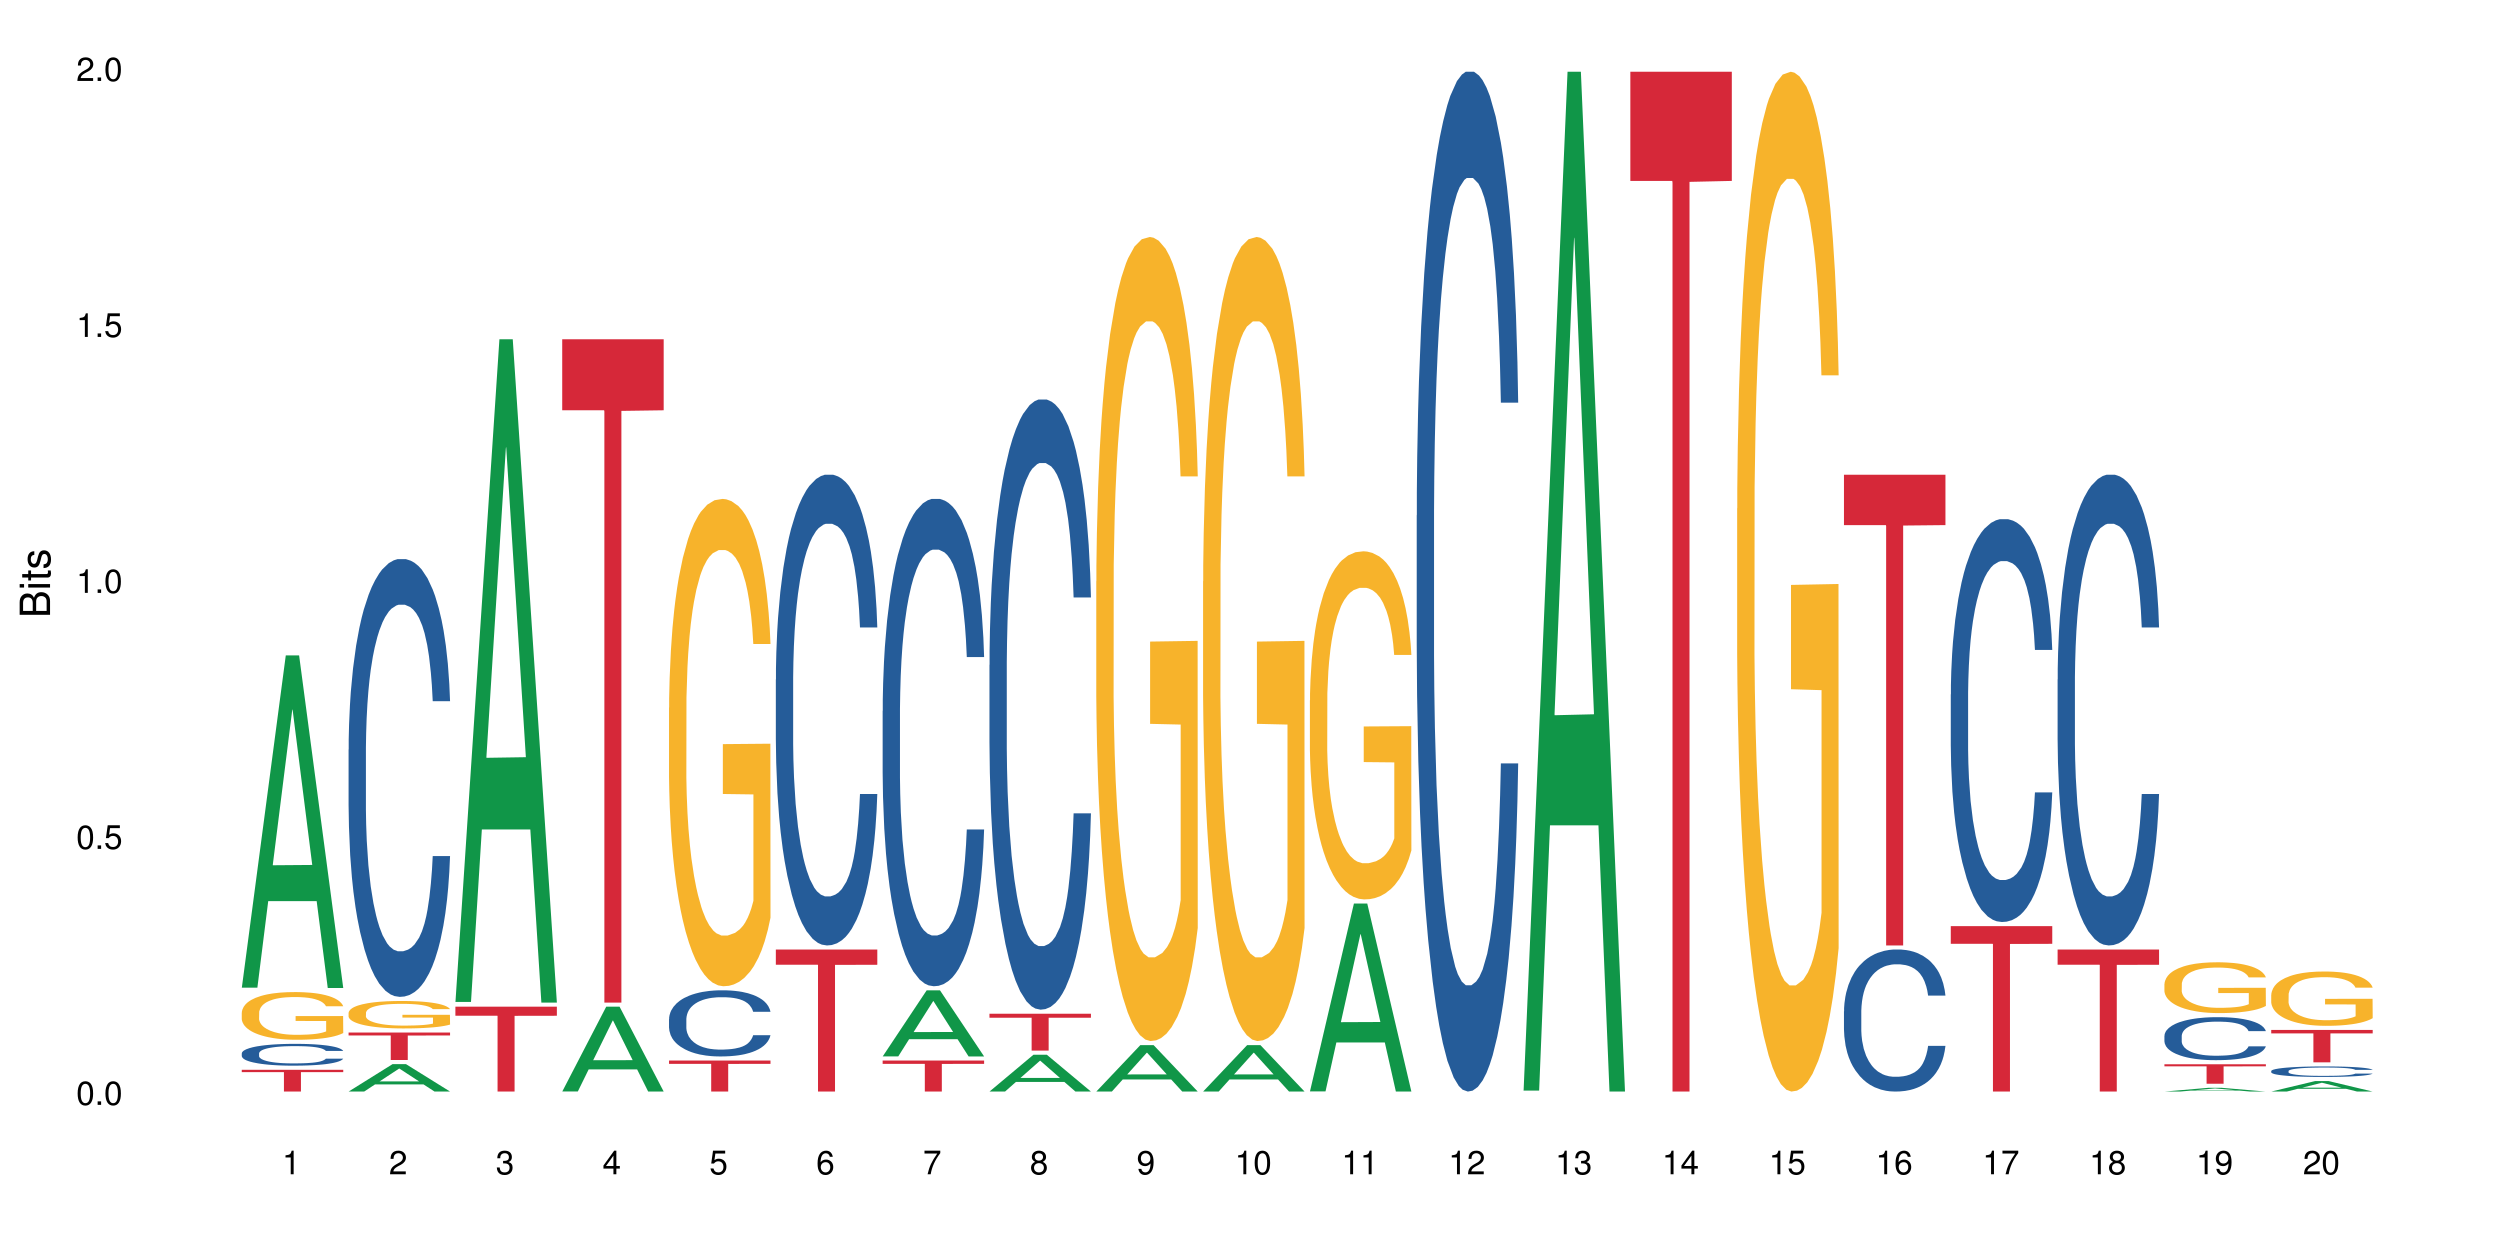 <?xml version="1.0" encoding="UTF-8"?>
<svg xmlns="http://www.w3.org/2000/svg" xmlns:xlink="http://www.w3.org/1999/xlink" width="720pt" height="360pt" viewBox="0 0 720 360" version="1.1">
<defs>
<g>
<symbol overflow="visible" id="glyph0-0">
<path style="stroke:none;" d=""/>
</symbol>
<symbol overflow="visible" id="glyph0-1">
<path style="stroke:none;" d="M 2.641 -6.797 C 2 -6.797 1.422 -6.531 1.078 -6.047 C 0.641 -5.453 0.406 -4.547 0.406 -3.297 C 0.406 -1 1.188 0.219 2.641 0.219 C 4.078 0.219 4.859 -1 4.859 -3.234 C 4.859 -4.562 4.656 -5.438 4.203 -6.047 C 3.844 -6.531 3.281 -6.797 2.641 -6.797 Z M 2.641 -6.047 C 3.547 -6.047 4 -5.125 4 -3.312 C 4 -1.375 3.562 -0.484 2.625 -0.484 C 1.734 -0.484 1.281 -1.422 1.281 -3.281 C 1.281 -5.141 1.734 -6.047 2.641 -6.047 Z M 2.641 -6.047 "/>
</symbol>
<symbol overflow="visible" id="glyph0-2">
<path style="stroke:none;" d="M 1.828 -1 L 0.828 -1 L 0.828 0 L 1.828 0 Z M 1.828 -1 "/>
</symbol>
<symbol overflow="visible" id="glyph0-3">
<path style="stroke:none;" d="M 4.562 -6.797 L 1.062 -6.797 L 0.547 -3.094 L 1.328 -3.094 C 1.719 -3.562 2.047 -3.734 2.578 -3.734 C 3.484 -3.734 4.062 -3.109 4.062 -2.094 C 4.062 -1.125 3.484 -0.531 2.578 -0.531 C 1.828 -0.531 1.375 -0.906 1.188 -1.672 L 0.328 -1.672 C 0.453 -1.109 0.547 -0.844 0.75 -0.594 C 1.125 -0.078 1.828 0.219 2.594 0.219 C 3.969 0.219 4.922 -0.781 4.922 -2.219 C 4.922 -3.562 4.031 -4.484 2.719 -4.484 C 2.25 -4.484 1.859 -4.359 1.469 -4.062 L 1.734 -5.969 L 4.562 -5.969 Z M 4.562 -6.797 "/>
</symbol>
<symbol overflow="visible" id="glyph0-4">
<path style="stroke:none;" d="M 2.484 -4.844 L 2.484 0 L 3.328 0 L 3.328 -6.797 L 2.766 -6.797 C 2.469 -5.75 2.281 -5.609 0.984 -5.453 L 0.984 -4.844 Z M 2.484 -4.844 "/>
</symbol>
<symbol overflow="visible" id="glyph0-5">
<path style="stroke:none;" d="M 4.859 -0.828 L 1.281 -0.828 C 1.359 -1.391 1.672 -1.75 2.5 -2.234 L 3.469 -2.75 C 4.406 -3.266 4.906 -3.969 4.906 -4.812 C 4.906 -5.375 4.672 -5.906 4.266 -6.266 C 3.859 -6.625 3.375 -6.797 2.719 -6.797 C 1.859 -6.797 1.219 -6.5 0.844 -5.922 C 0.609 -5.562 0.5 -5.125 0.484 -4.438 L 1.328 -4.438 C 1.359 -4.906 1.406 -5.188 1.531 -5.406 C 1.75 -5.812 2.188 -6.062 2.703 -6.062 C 3.469 -6.062 4.031 -5.516 4.031 -4.781 C 4.031 -4.25 3.719 -3.797 3.125 -3.438 L 2.234 -2.938 C 0.812 -2.141 0.406 -1.5 0.328 0 L 4.859 0 Z M 4.859 -0.828 "/>
</symbol>
<symbol overflow="visible" id="glyph0-6">
<path style="stroke:none;" d="M 2.125 -3.125 L 2.578 -3.125 C 3.516 -3.125 3.984 -2.703 3.984 -1.891 C 3.984 -1.031 3.469 -0.531 2.578 -0.531 C 1.656 -0.531 1.203 -0.984 1.156 -1.969 L 0.312 -1.969 C 0.344 -1.422 0.438 -1.078 0.609 -0.766 C 0.953 -0.109 1.625 0.219 2.547 0.219 C 3.953 0.219 4.859 -0.609 4.859 -1.906 C 4.859 -2.766 4.516 -3.25 3.703 -3.516 C 4.344 -3.766 4.656 -4.25 4.656 -4.938 C 4.656 -6.109 3.875 -6.797 2.578 -6.797 C 1.203 -6.797 0.484 -6.047 0.453 -4.609 L 1.297 -4.609 C 1.312 -5.016 1.344 -5.25 1.453 -5.453 C 1.641 -5.828 2.062 -6.062 2.594 -6.062 C 3.344 -6.062 3.797 -5.625 3.797 -4.906 C 3.797 -4.422 3.609 -4.141 3.25 -3.984 C 3.016 -3.891 2.719 -3.844 2.125 -3.844 Z M 2.125 -3.125 "/>
</symbol>
<symbol overflow="visible" id="glyph0-7">
<path style="stroke:none;" d="M 3.141 -1.625 L 3.141 0 L 3.984 0 L 3.984 -1.625 L 4.984 -1.625 L 4.984 -2.391 L 3.984 -2.391 L 3.984 -6.797 L 3.359 -6.797 L 0.266 -2.516 L 0.266 -1.625 Z M 3.141 -2.391 L 1 -2.391 L 3.141 -5.359 Z M 3.141 -2.391 "/>
</symbol>
<symbol overflow="visible" id="glyph0-8">
<path style="stroke:none;" d="M 4.781 -5.031 C 4.609 -6.141 3.891 -6.797 2.844 -6.797 C 2.094 -6.797 1.422 -6.438 1.031 -5.828 C 0.609 -5.172 0.406 -4.344 0.406 -3.094 C 0.406 -1.953 0.578 -1.234 0.984 -0.625 C 1.359 -0.078 1.953 0.219 2.703 0.219 C 3.984 0.219 4.922 -0.734 4.922 -2.078 C 4.922 -3.344 4.062 -4.234 2.844 -4.234 C 2.172 -4.234 1.641 -3.969 1.281 -3.469 C 1.281 -5.125 1.828 -6.047 2.797 -6.047 C 3.391 -6.047 3.797 -5.672 3.938 -5.031 Z M 2.734 -3.484 C 3.547 -3.484 4.062 -2.922 4.062 -2 C 4.062 -1.156 3.484 -0.531 2.703 -0.531 C 1.922 -0.531 1.328 -1.188 1.328 -2.047 C 1.328 -2.891 1.906 -3.484 2.734 -3.484 Z M 2.734 -3.484 "/>
</symbol>
<symbol overflow="visible" id="glyph0-9">
<path style="stroke:none;" d="M 4.984 -6.797 L 0.438 -6.797 L 0.438 -5.969 L 4.109 -5.969 C 2.5 -3.656 1.828 -2.234 1.328 0 L 2.219 0 C 2.594 -2.172 3.453 -4.047 4.984 -6.094 Z M 4.984 -6.797 "/>
</symbol>
<symbol overflow="visible" id="glyph0-10">
<path style="stroke:none;" d="M 3.75 -3.578 C 4.453 -4 4.688 -4.344 4.688 -4.984 C 4.688 -6.047 3.844 -6.797 2.641 -6.797 C 1.438 -6.797 0.594 -6.047 0.594 -4.984 C 0.594 -4.359 0.828 -4.016 1.516 -3.578 C 0.734 -3.203 0.359 -2.641 0.359 -1.891 C 0.359 -0.641 1.297 0.219 2.641 0.219 C 3.984 0.219 4.922 -0.641 4.922 -1.875 C 4.922 -2.641 4.531 -3.203 3.75 -3.578 Z M 2.641 -6.047 C 3.359 -6.047 3.812 -5.625 3.812 -4.969 C 3.812 -4.344 3.344 -3.922 2.641 -3.922 C 1.922 -3.922 1.453 -4.344 1.453 -4.984 C 1.453 -5.625 1.922 -6.047 2.641 -6.047 Z M 2.641 -3.203 C 3.484 -3.203 4.062 -2.672 4.062 -1.875 C 4.062 -1.062 3.484 -0.531 2.625 -0.531 C 1.797 -0.531 1.219 -1.078 1.219 -1.875 C 1.219 -2.672 1.797 -3.203 2.641 -3.203 Z M 2.641 -3.203 "/>
</symbol>
<symbol overflow="visible" id="glyph0-11">
<path style="stroke:none;" d="M 0.516 -1.547 C 0.672 -0.438 1.406 0.219 2.438 0.219 C 3.188 0.219 3.859 -0.141 4.266 -0.75 C 4.688 -1.406 4.891 -2.25 4.891 -3.484 C 4.891 -4.625 4.703 -5.359 4.312 -5.953 C 3.938 -6.5 3.344 -6.797 2.594 -6.797 C 1.297 -6.797 0.359 -5.844 0.359 -4.516 C 0.359 -3.25 1.234 -2.344 2.453 -2.344 C 3.094 -2.344 3.562 -2.578 4.016 -3.109 C 4 -1.453 3.469 -0.531 2.5 -0.531 C 1.906 -0.531 1.484 -0.906 1.359 -1.547 Z M 2.578 -6.062 C 3.375 -6.062 3.969 -5.406 3.969 -4.531 C 3.969 -3.688 3.375 -3.094 2.547 -3.094 C 1.734 -3.094 1.234 -3.672 1.234 -4.578 C 1.234 -5.438 1.797 -6.062 2.578 -6.062 Z M 2.578 -6.062 "/>
</symbol>
<symbol overflow="visible" id="glyph1-0">
<path style="stroke:none;" d=""/>
</symbol>
<symbol overflow="visible" id="glyph1-1">
<path style="stroke:none;" d="M 0 -0.953 L 0 -4.891 C 0 -5.719 -0.234 -6.344 -0.734 -6.797 C -1.188 -7.234 -1.812 -7.469 -2.5 -7.469 C -3.547 -7.469 -4.188 -7 -4.625 -5.875 C -4.984 -6.672 -5.641 -7.094 -6.531 -7.094 C -7.156 -7.094 -7.734 -6.859 -8.141 -6.391 C -8.562 -5.938 -8.75 -5.344 -8.75 -4.5 L -8.75 -0.953 Z M -4.984 -2.062 L -7.766 -2.062 L -7.766 -4.219 C -7.766 -4.844 -7.688 -5.203 -7.453 -5.5 C -7.219 -5.812 -6.859 -5.969 -6.375 -5.969 C -5.906 -5.969 -5.531 -5.812 -5.297 -5.5 C -5.062 -5.203 -4.984 -4.844 -4.984 -4.219 Z M -0.984 -2.062 L -4 -2.062 L -4 -4.781 C -4 -5.328 -3.859 -5.688 -3.578 -5.953 C -3.297 -6.219 -2.922 -6.359 -2.484 -6.359 C -2.062 -6.359 -1.688 -6.219 -1.406 -5.953 C -1.109 -5.688 -0.984 -5.328 -0.984 -4.781 Z M -0.984 -2.062 "/>
</symbol>
<symbol overflow="visible" id="glyph1-2">
<path style="stroke:none;" d="M -6.281 -1.797 L -6.281 -0.797 L 0 -0.797 L 0 -1.797 Z M -8.75 -1.797 L -8.75 -0.797 L -7.484 -0.797 L -7.484 -1.797 Z M -8.75 -1.797 "/>
</symbol>
<symbol overflow="visible" id="glyph1-3">
<path style="stroke:none;" d="M -6.281 -3.047 L -6.281 -2.016 L -8.016 -2.016 L -8.016 -1.016 L -6.281 -1.016 L -6.281 -0.172 L -5.469 -0.172 L -5.469 -1.016 L -0.719 -1.016 C -0.078 -1.016 0.281 -1.453 0.281 -2.234 C 0.281 -2.469 0.25 -2.719 0.188 -3.047 L -0.641 -3.047 C -0.609 -2.922 -0.594 -2.766 -0.594 -2.562 C -0.594 -2.141 -0.719 -2.016 -1.156 -2.016 L -5.469 -2.016 L -5.469 -3.047 Z M -6.281 -3.047 "/>
</symbol>
<symbol overflow="visible" id="glyph1-4">
<path style="stroke:none;" d="M -4.531 -5.25 C -5.766 -5.25 -6.469 -4.422 -6.469 -2.969 C -6.469 -1.516 -5.719 -0.562 -4.547 -0.562 C -3.562 -0.562 -3.094 -1.062 -2.734 -2.562 L -2.516 -3.484 C -2.344 -4.188 -2.094 -4.469 -1.625 -4.469 C -1.047 -4.469 -0.641 -3.875 -0.641 -3 C -0.641 -2.453 -0.797 -2 -1.062 -1.75 C -1.25 -1.594 -1.422 -1.531 -1.875 -1.469 L -1.875 -0.406 C -0.422 -0.453 0.281 -1.266 0.281 -2.922 C 0.281 -4.5 -0.5 -5.516 -1.719 -5.516 C -2.656 -5.516 -3.172 -4.984 -3.469 -3.734 L -3.703 -2.766 C -3.891 -1.953 -4.156 -1.609 -4.594 -1.609 C -5.172 -1.609 -5.547 -2.125 -5.547 -2.938 C -5.547 -3.75 -5.203 -4.172 -4.531 -4.203 Z M -4.531 -5.25 "/>
</symbol>
</g>
</defs>
<g id="surface5184">
<rect x="0" y="0" width="720" height="360" style="fill:rgb(100%,100%,100%);fill-opacity:1;stroke:none;"/>
<path style=" stroke:none;fill-rule:nonzero;fill:rgb(6.275%,58.824%,28.235%);fill-opacity:1;" d="M 69.629 284.449 L 69.66 284.359 L 82.305 188.758 L 86.145 188.758 L 98.855 284.539 L 94.391 284.539 L 91.203 259.535 L 77.246 259.535 L 74.125 284.449 L 69.629 284.449 L 78.59 249.195 L 89.926 249.105 L 84.273 204.406 L 84.211 204.316 L 84.148 204.586 L 78.559 249.105 L 78.59 249.195 Z M 69.629 284.449 "/>
<path style=" stroke:none;fill-rule:nonzero;fill:rgb(14.51%,36.078%,60%);fill-opacity:1;" d="M 69.629 303.367 L 69.664 303.359 L 69.664 303.223 L 69.773 303.004 L 70.02 302.727 L 70.27 302.539 L 70.914 302.199 L 71.805 301.875 L 72.73 301.621 L 73.406 301.473 L 74.012 301.355 L 75.402 301.145 L 76.293 301.035 L 77.258 300.938 L 78.434 300.84 L 79.289 300.781 L 81.211 300.691 L 82.637 300.652 L 83.742 300.633 L 86.129 300.633 L 87.555 300.656 L 88.59 300.684 L 89.73 300.73 L 90.691 300.781 L 92.367 300.91 L 93.863 301.07 L 94.543 301.16 L 95.609 301.34 L 96.43 301.512 L 97 301.66 L 97.641 301.875 L 98.211 302.133 L 98.641 302.426 L 98.855 302.672 L 93.863 302.672 L 93.613 302.441 L 93.328 302.262 L 92.793 302.027 L 92.262 301.863 L 91.512 301.695 L 90.836 301.586 L 89.906 301.477 L 89.09 301.41 L 88.234 301.355 L 87.414 301.324 L 85.844 301.289 L 84.027 301.289 L 83.352 301.301 L 81.961 301.344 L 81.211 301.387 L 80.145 301.465 L 79.395 301.539 L 78.504 301.656 L 77.898 301.754 L 77.148 301.902 L 76.613 302.035 L 76.008 302.223 L 75.652 302.367 L 75.332 302.527 L 75.047 302.719 L 74.832 302.918 L 74.691 303.129 L 74.617 303.336 L 74.617 304.227 L 74.691 304.434 L 74.867 304.676 L 75.332 305.023 L 76.008 305.328 L 76.793 305.57 L 77.543 305.742 L 77.969 305.82 L 78.539 305.914 L 79.43 306.027 L 80.715 306.145 L 81.461 306.188 L 82.602 306.234 L 83.777 306.258 L 85.348 306.258 L 86.734 306.234 L 87.664 306.207 L 88.625 306.16 L 89.945 306.062 L 90.762 305.973 L 91.477 305.863 L 92.012 305.754 L 92.367 305.66 L 92.902 305.484 L 93.328 305.289 L 93.648 305.086 L 93.863 304.891 L 98.855 304.891 L 98.641 305.121 L 98.32 305.344 L 98 305.512 L 97.5 305.711 L 96.93 305.891 L 96.109 306.09 L 95.434 306.223 L 94.543 306.367 L 93.723 306.477 L 92.832 306.574 L 91.512 306.688 L 90.656 306.746 L 89.73 306.797 L 88.625 306.844 L 87.234 306.883 L 85.738 306.906 L 84.348 306.914 L 82.852 306.902 L 81.746 306.879 L 80.285 306.828 L 78.469 306.723 L 77.148 306.613 L 76.117 306.504 L 75.227 306.391 L 74.227 306.234 L 72.945 305.984 L 72.16 305.789 L 71.625 305.625 L 71.02 305.402 L 70.59 305.203 L 70.094 304.879 L 69.734 304.473 L 69.629 304.156 Z M 69.629 303.367 "/>
<path style=" stroke:none;fill-rule:nonzero;fill:rgb(96.863%,70.196%,16.863%);fill-opacity:1;" d="M 69.629 291.602 L 69.664 291.59 L 69.664 291.336 L 69.809 290.773 L 70.164 289.996 L 70.629 289.355 L 71.125 288.852 L 71.445 288.59 L 71.98 288.215 L 72.445 287.938 L 73.621 287.371 L 75.117 286.848 L 75.938 286.621 L 76.863 286.406 L 78.184 286.168 L 78.789 286.082 L 80.641 285.879 L 82.746 285.754 L 85.062 285.719 L 86.129 285.73 L 87.59 285.781 L 89.586 285.918 L 90.727 286.043 L 91.617 286.168 L 92.547 286.332 L 93.688 286.582 L 94.754 286.883 L 95.609 287.184 L 96.465 287.562 L 97.18 287.961 L 97.785 288.402 L 98.32 288.93 L 98.641 289.367 L 98.855 289.809 L 93.898 289.809 L 93.613 289.367 L 93.293 289.027 L 92.758 288.613 L 92.227 288.312 L 91.691 288.074 L 90.691 287.75 L 89.836 287.547 L 88.77 287.371 L 87.734 287.262 L 86.559 287.184 L 85.844 287.16 L 83.957 287.16 L 82.246 287.246 L 81.246 287.348 L 80.535 287.449 L 79.535 287.637 L 78.93 287.785 L 78.574 287.887 L 77.504 288.277 L 76.793 288.629 L 76.402 288.867 L 75.902 289.242 L 75.547 289.582 L 75.152 290.082 L 74.941 290.461 L 74.656 291.312 L 74.617 293.57 L 74.727 294.047 L 74.941 294.562 L 75.227 295.012 L 75.652 295.488 L 76.078 295.852 L 76.828 296.344 L 77.469 296.668 L 77.969 296.883 L 78.93 297.223 L 79.324 297.332 L 80.25 297.559 L 81.211 297.734 L 82.387 297.887 L 83.277 297.961 L 84.703 298.023 L 86.523 298.023 L 88.66 297.949 L 90.016 297.848 L 90.941 297.746 L 91.547 297.66 L 92.297 297.523 L 92.832 297.398 L 93.328 297.258 L 93.934 297.047 L 93.934 294.047 L 85.133 294.035 L 85.133 292.629 L 98.816 292.617 L 98.855 297.523 L 98.105 297.859 L 97.18 298.188 L 96.289 298.438 L 95.359 298.652 L 94.043 298.891 L 92.973 299.039 L 91.332 299.215 L 89.836 299.328 L 88.27 299.402 L 86.879 299.441 L 85.238 299.453 L 83.777 299.43 L 82.211 299.355 L 80.961 299.254 L 79.82 299.129 L 78.684 298.965 L 77.258 298.703 L 76.328 298.488 L 75.367 298.223 L 74.406 297.91 L 73.551 297.57 L 72.98 297.309 L 72.41 297.008 L 71.805 296.633 L 71.234 296.203 L 70.805 295.816 L 70.414 295.375 L 70.129 294.961 L 69.844 294.398 L 69.699 293.945 L 69.629 293.559 Z M 69.629 291.602 "/>
<path style=" stroke:none;fill-rule:nonzero;fill:rgb(83.922%,15.686%,22.353%);fill-opacity:1;" d="M 69.629 308.094 L 98.855 308.094 L 98.855 308.766 L 86.672 308.77 L 86.672 314.371 L 81.773 314.371 L 81.773 308.777 L 81.703 308.766 L 69.629 308.766 Z M 69.629 308.094 "/>
<path style=" stroke:none;fill-rule:nonzero;fill:rgb(6.275%,58.824%,28.235%);fill-opacity:1;" d="M 100.391 314.363 L 100.422 314.355 L 113.066 306.461 L 116.91 306.461 L 129.617 314.371 L 125.152 314.371 L 121.965 312.305 L 108.012 312.305 L 104.887 314.363 L 100.391 314.363 L 109.352 311.453 L 120.688 311.445 L 115.035 307.754 L 114.973 307.746 L 114.91 307.77 L 109.32 311.445 L 109.352 311.453 Z M 100.391 314.363 "/>
<path style=" stroke:none;fill-rule:nonzero;fill:rgb(14.51%,36.078%,60%);fill-opacity:1;" d="M 100.391 215.883 L 100.426 215.77 L 100.426 213.004 L 100.535 208.621 L 100.785 203.09 L 101.031 199.289 L 101.676 192.488 L 102.566 185.922 L 103.492 180.852 L 104.168 177.855 L 104.773 175.547 L 106.164 171.285 L 107.055 169.094 L 108.02 167.137 L 109.195 165.176 L 110.051 164.023 L 111.973 162.18 L 113.398 161.375 L 114.504 161.027 L 116.895 161.027 L 118.316 161.488 L 119.352 162.066 L 120.492 162.988 L 121.453 164.023 L 123.129 166.559 L 124.625 169.785 L 125.305 171.629 L 126.371 175.203 L 127.191 178.66 L 127.762 181.656 L 128.402 185.922 L 128.973 191.105 L 129.402 196.984 L 129.617 201.938 L 124.625 201.938 L 124.375 197.328 L 124.09 193.758 L 123.559 189.031 L 123.023 185.691 L 122.273 182.348 L 121.598 180.16 L 120.672 177.969 L 119.852 176.586 L 118.996 175.547 L 118.176 174.855 L 116.609 174.164 L 114.789 174.164 L 114.113 174.395 L 112.723 175.316 L 111.973 176.125 L 110.906 177.738 L 110.156 179.238 L 109.266 181.543 L 108.66 183.5 L 107.91 186.496 L 107.375 189.148 L 106.77 192.949 L 106.414 195.832 L 106.094 199.059 L 105.809 202.859 L 105.594 206.895 L 105.453 211.16 L 105.383 215.309 L 105.383 233.168 L 105.453 237.316 L 105.629 242.156 L 106.094 249.188 L 106.77 255.297 L 107.555 260.137 L 108.305 263.594 L 108.73 265.207 L 109.301 267.051 L 110.191 269.355 L 111.477 271.66 L 112.223 272.582 L 113.363 273.504 L 114.539 273.965 L 116.109 273.965 L 117.5 273.504 L 118.426 272.926 L 119.387 272.004 L 120.707 270.047 L 121.527 268.203 L 122.238 266.012 L 122.773 263.824 L 123.129 261.98 L 123.664 258.406 L 124.09 254.488 L 124.414 250.457 L 124.625 246.539 L 129.617 246.539 L 129.402 251.148 L 129.082 255.641 L 128.762 258.984 L 128.262 263.016 L 127.691 266.59 L 126.871 270.621 L 126.195 273.273 L 125.305 276.152 L 124.484 278.344 L 123.594 280.305 L 122.273 282.609 L 121.418 283.762 L 120.492 284.797 L 119.387 285.719 L 117.996 286.527 L 116.5 286.988 L 115.109 287.102 L 113.613 286.871 L 112.508 286.41 L 111.047 285.375 L 109.23 283.301 L 107.91 281.109 L 106.879 278.922 L 105.988 276.613 L 104.988 273.504 L 103.707 268.434 L 102.922 264.516 L 102.387 261.289 L 101.781 256.793 L 101.355 252.762 L 100.855 246.309 L 100.5 238.125 L 100.391 231.785 Z M 100.391 215.883 "/>
<path style=" stroke:none;fill-rule:nonzero;fill:rgb(96.863%,70.196%,16.863%);fill-opacity:1;" d="M 100.391 291.668 L 100.426 291.664 L 100.426 291.52 L 100.57 291.191 L 100.926 290.746 L 101.391 290.375 L 101.887 290.086 L 102.211 289.938 L 102.742 289.719 L 103.207 289.559 L 104.383 289.234 L 105.879 288.934 L 106.699 288.801 L 107.625 288.68 L 108.945 288.543 L 109.551 288.492 L 111.402 288.375 L 113.508 288.305 L 115.824 288.281 L 116.895 288.289 L 118.355 288.316 L 120.348 288.398 L 121.488 288.469 L 122.383 288.543 L 123.309 288.637 L 124.449 288.781 L 125.516 288.953 L 126.371 289.125 L 127.227 289.344 L 127.941 289.574 L 128.547 289.828 L 129.082 290.133 L 129.402 290.383 L 129.617 290.637 L 124.66 290.637 L 124.375 290.383 L 124.055 290.188 L 123.523 289.949 L 122.988 289.777 L 122.453 289.641 L 121.453 289.453 L 120.598 289.336 L 119.531 289.234 L 118.496 289.172 L 117.32 289.125 L 116.609 289.113 L 114.719 289.113 L 113.008 289.164 L 112.012 289.223 L 111.297 289.277 L 110.301 289.387 L 109.695 289.473 L 109.336 289.531 L 108.27 289.754 L 107.555 289.957 L 107.164 290.094 L 106.664 290.312 L 106.309 290.508 L 105.914 290.797 L 105.703 291.012 L 105.418 291.504 L 105.383 292.805 L 105.488 293.078 L 105.703 293.375 L 105.988 293.633 L 106.414 293.91 L 106.844 294.117 L 107.59 294.398 L 108.23 294.59 L 108.73 294.711 L 109.695 294.906 L 110.086 294.973 L 111.012 295.102 L 111.973 295.203 L 113.152 295.289 L 114.043 295.332 L 115.469 295.367 L 117.285 295.367 L 119.422 295.324 L 120.777 295.266 L 121.703 295.211 L 122.309 295.16 L 123.059 295.078 L 123.594 295.008 L 124.09 294.926 L 124.699 294.805 L 124.699 293.078 L 115.895 293.07 L 115.895 292.262 L 129.582 292.254 L 129.617 295.078 L 128.867 295.273 L 127.941 295.461 L 127.051 295.605 L 126.125 295.73 L 124.805 295.867 L 123.734 295.953 L 122.098 296.055 L 120.598 296.121 L 119.031 296.164 L 117.641 296.184 L 116 296.191 L 114.539 296.176 L 112.973 296.133 L 111.727 296.074 L 110.586 296.004 L 109.445 295.91 L 108.02 295.758 L 107.094 295.637 L 106.129 295.484 L 105.168 295.305 L 104.312 295.109 L 103.742 294.957 L 103.172 294.781 L 102.566 294.566 L 101.996 294.32 L 101.566 294.098 L 101.176 293.844 L 100.891 293.605 L 100.605 293.281 L 100.465 293.02 L 100.391 292.797 Z M 100.391 291.668 "/>
<path style=" stroke:none;fill-rule:nonzero;fill:rgb(83.922%,15.686%,22.353%);fill-opacity:1;" d="M 100.391 297.371 L 129.617 297.371 L 129.617 298.219 L 117.438 298.227 L 117.438 305.281 L 112.535 305.281 L 112.535 298.234 L 112.465 298.219 L 100.391 298.219 Z M 100.391 297.371 "/>
<path style=" stroke:none;fill-rule:nonzero;fill:rgb(6.275%,58.824%,28.235%);fill-opacity:1;" d="M 131.152 288.562 L 131.184 288.383 L 143.832 97.711 L 147.672 97.711 L 160.379 288.742 L 155.914 288.742 L 152.73 238.879 L 138.773 238.879 L 135.648 288.562 L 131.152 288.562 L 140.113 218.25 L 151.449 218.07 L 145.797 128.922 L 145.734 128.742 L 145.672 129.281 L 140.082 218.07 L 140.113 218.25 Z M 131.152 288.562 "/>
<path style=" stroke:none;fill-rule:nonzero;fill:rgb(83.922%,15.686%,22.353%);fill-opacity:1;" d="M 131.152 289.922 L 160.379 289.922 L 160.379 292.539 L 148.199 292.562 L 148.199 314.371 L 143.297 314.371 L 143.297 292.586 L 143.227 292.539 L 131.152 292.539 Z M 131.152 289.922 "/>
<path style=" stroke:none;fill-rule:nonzero;fill:rgb(6.275%,58.824%,28.235%);fill-opacity:1;" d="M 161.918 314.348 L 161.949 314.324 L 174.594 289.922 L 178.434 289.922 L 191.141 314.371 L 186.676 314.371 L 183.492 307.988 L 169.535 307.988 L 166.414 314.348 L 161.918 314.348 L 170.879 305.348 L 182.211 305.324 L 176.559 293.918 L 176.496 293.895 L 176.434 293.961 L 170.848 305.324 L 170.879 305.348 Z M 161.918 314.348 "/>
<path style=" stroke:none;fill-rule:nonzero;fill:rgb(83.922%,15.686%,22.353%);fill-opacity:1;" d="M 161.918 97.711 L 191.141 97.711 L 191.141 118.16 L 178.961 118.34 L 178.961 288.742 L 174.059 288.742 L 174.059 118.52 L 173.988 118.16 L 161.918 118.16 Z M 161.918 97.711 "/>
<path style=" stroke:none;fill-rule:nonzero;fill:rgb(14.51%,36.078%,60%);fill-opacity:1;" d="M 192.68 293.504 L 192.715 293.488 L 192.715 293.07 L 192.82 292.41 L 193.07 291.574 L 193.32 291 L 193.961 289.973 L 194.852 288.98 L 195.777 288.215 L 196.457 287.762 L 197.062 287.414 L 198.453 286.77 L 199.344 286.438 L 200.305 286.145 L 201.48 285.848 L 202.336 285.672 L 204.262 285.395 L 205.688 285.273 L 206.793 285.219 L 209.18 285.219 L 210.605 285.289 L 211.637 285.379 L 212.777 285.516 L 213.742 285.672 L 215.418 286.055 L 216.914 286.543 L 217.59 286.82 L 218.66 287.359 L 219.48 287.883 L 220.051 288.336 L 220.691 288.98 L 221.262 289.762 L 221.688 290.652 L 221.902 291.398 L 216.914 291.398 L 216.664 290.703 L 216.379 290.164 L 215.844 289.449 L 215.309 288.945 L 214.562 288.441 L 213.883 288.109 L 212.957 287.777 L 212.137 287.57 L 211.281 287.414 L 210.461 287.309 L 208.895 287.203 L 207.078 287.203 L 206.398 287.238 L 205.008 287.379 L 204.262 287.5 L 203.191 287.746 L 202.445 287.969 L 201.551 288.32 L 200.945 288.613 L 200.199 289.066 L 199.664 289.469 L 199.059 290.043 L 198.703 290.477 L 198.379 290.965 L 198.094 291.539 L 197.883 292.148 L 197.738 292.793 L 197.668 293.418 L 197.668 296.117 L 197.738 296.742 L 197.918 297.473 L 198.379 298.535 L 199.059 299.457 L 199.844 300.188 L 200.59 300.711 L 201.02 300.953 L 201.59 301.234 L 202.48 301.582 L 203.762 301.93 L 204.512 302.066 L 205.652 302.207 L 206.828 302.277 L 208.395 302.277 L 209.785 302.207 L 210.711 302.121 L 211.676 301.98 L 212.992 301.684 L 213.812 301.406 L 214.523 301.074 L 215.059 300.746 L 215.418 300.465 L 215.949 299.926 L 216.379 299.336 L 216.699 298.727 L 216.914 298.133 L 221.902 298.133 L 221.688 298.832 L 221.367 299.508 L 221.047 300.016 L 220.547 300.625 L 219.977 301.164 L 219.16 301.773 L 218.48 302.172 L 217.59 302.605 L 216.77 302.938 L 215.879 303.234 L 214.562 303.582 L 213.707 303.758 L 212.777 303.914 L 211.676 304.051 L 210.285 304.172 L 208.789 304.242 L 207.398 304.262 L 205.902 304.227 L 204.797 304.156 L 203.336 304 L 201.516 303.688 L 200.199 303.355 L 199.164 303.023 L 198.273 302.676 L 197.277 302.207 L 195.992 301.441 L 195.207 300.848 L 194.676 300.363 L 194.07 299.684 L 193.641 299.074 L 193.141 298.102 L 192.785 296.863 L 192.68 295.906 Z M 192.68 293.504 "/>
<path style=" stroke:none;fill-rule:nonzero;fill:rgb(96.863%,70.196%,16.863%);fill-opacity:1;" d="M 192.68 203.801 L 192.715 203.672 L 192.715 201.109 L 192.855 195.34 L 193.215 187.391 L 193.676 180.855 L 194.176 175.727 L 194.496 173.035 L 195.031 169.191 L 195.492 166.371 L 196.672 160.602 L 198.168 155.219 L 198.988 152.91 L 199.914 150.73 L 201.23 148.297 L 201.836 147.398 L 203.691 145.348 L 205.793 144.066 L 208.109 143.684 L 209.18 143.809 L 210.641 144.324 L 212.637 145.734 L 213.777 147.016 L 214.668 148.297 L 215.594 149.965 L 216.734 152.527 L 217.805 155.602 L 218.66 158.68 L 219.516 162.523 L 220.227 166.625 L 220.832 171.113 L 221.367 176.496 L 221.688 180.984 L 221.902 185.469 L 216.949 185.469 L 216.664 180.984 L 216.344 177.523 L 215.809 173.293 L 215.273 170.215 L 214.738 167.781 L 213.742 164.449 L 212.887 162.398 L 211.816 160.602 L 210.785 159.449 L 209.605 158.68 L 208.895 158.422 L 207.004 158.422 L 205.293 159.32 L 204.297 160.348 L 203.586 161.371 L 202.586 163.293 L 201.98 164.832 L 201.625 165.859 L 200.555 169.832 L 199.844 173.422 L 199.449 175.855 L 198.949 179.699 L 198.594 183.16 L 198.203 188.289 L 197.988 192.137 L 197.703 200.852 L 197.668 223.922 L 197.773 228.793 L 197.988 234.051 L 198.273 238.664 L 198.703 243.535 L 199.129 247.254 L 199.879 252.25 L 200.52 255.586 L 201.02 257.766 L 201.98 261.227 L 202.371 262.379 L 203.301 264.688 L 204.262 266.48 L 205.438 268.02 L 206.328 268.789 L 207.754 269.43 L 209.57 269.43 L 211.711 268.66 L 213.062 267.633 L 213.992 266.609 L 214.598 265.711 L 215.344 264.301 L 215.879 263.02 L 216.379 261.609 L 216.984 259.43 L 216.984 228.793 L 208.18 228.668 L 208.18 214.309 L 221.867 214.184 L 221.902 264.301 L 221.152 267.762 L 220.227 271.094 L 219.336 273.66 L 218.41 275.836 L 217.09 278.273 L 216.023 279.812 L 214.383 281.605 L 212.887 282.758 L 211.316 283.527 L 209.93 283.914 L 208.289 284.039 L 206.828 283.785 L 205.258 283.016 L 204.012 281.988 L 202.871 280.707 L 201.73 279.043 L 200.305 276.352 L 199.379 274.172 L 198.418 271.48 L 197.453 268.273 L 196.598 264.812 L 196.027 262.121 L 195.457 259.047 L 194.852 255.199 L 194.281 250.844 L 193.855 246.867 L 193.461 242.383 L 193.176 238.152 L 192.891 232.383 L 192.75 227.77 L 192.68 223.797 Z M 192.68 203.801 "/>
<path style=" stroke:none;fill-rule:nonzero;fill:rgb(83.922%,15.686%,22.353%);fill-opacity:1;" d="M 192.68 305.441 L 221.902 305.441 L 221.902 306.395 L 209.723 306.406 L 209.723 314.371 L 204.824 314.371 L 204.824 306.414 L 204.75 306.395 L 192.68 306.395 Z M 192.68 305.441 "/>
<path style=" stroke:none;fill-rule:nonzero;fill:rgb(14.51%,36.078%,60%);fill-opacity:1;" d="M 223.441 195.707 L 223.477 195.582 L 223.477 192.609 L 223.582 187.902 L 223.832 181.953 L 224.082 177.863 L 224.723 170.551 L 225.613 163.488 L 226.543 158.035 L 227.219 154.812 L 227.824 152.336 L 229.215 147.75 L 230.105 145.395 L 231.066 143.289 L 232.242 141.18 L 233.098 139.941 L 235.023 137.961 L 236.449 137.09 L 237.555 136.719 L 239.941 136.719 L 241.367 137.215 L 242.402 137.836 L 243.543 138.828 L 244.504 139.941 L 246.18 142.668 L 247.676 146.137 L 248.352 148.121 L 249.422 151.961 L 250.242 155.68 L 250.812 158.902 L 251.453 163.488 L 252.023 169.062 L 252.449 175.383 L 252.664 180.711 L 247.676 180.711 L 247.426 175.758 L 247.141 171.914 L 246.605 166.832 L 246.07 163.238 L 245.324 159.645 L 244.645 157.293 L 243.719 154.938 L 242.898 153.449 L 242.043 152.336 L 241.227 151.59 L 239.656 150.848 L 237.84 150.848 L 237.16 151.094 L 235.773 152.086 L 235.023 152.953 L 233.953 154.688 L 233.207 156.301 L 232.316 158.777 L 231.711 160.887 L 230.961 164.105 L 230.426 166.957 L 229.82 171.047 L 229.465 174.145 L 229.145 177.613 L 228.859 181.703 L 228.645 186.043 L 228.5 190.625 L 228.43 195.09 L 228.43 214.297 L 228.5 218.758 L 228.68 223.961 L 229.145 231.523 L 229.82 238.09 L 230.605 243.293 L 231.352 247.012 L 231.781 248.746 L 232.352 250.73 L 233.242 253.207 L 234.523 255.688 L 235.273 256.68 L 236.414 257.668 L 237.59 258.164 L 239.156 258.164 L 240.547 257.668 L 241.473 257.051 L 242.438 256.059 L 243.754 253.953 L 244.574 251.969 L 245.289 249.613 L 245.82 247.262 L 246.18 245.277 L 246.715 241.438 L 247.141 237.223 L 247.461 232.887 L 247.676 228.672 L 252.664 228.672 L 252.449 233.629 L 252.129 238.461 L 251.809 242.055 L 251.312 246.395 L 250.742 250.234 L 249.922 254.57 L 249.242 257.422 L 248.352 260.52 L 247.531 262.875 L 246.641 264.98 L 245.324 267.461 L 244.469 268.699 L 243.543 269.812 L 242.438 270.805 L 241.047 271.672 L 239.551 272.168 L 238.16 272.293 L 236.664 272.047 L 235.559 271.551 L 234.098 270.434 L 232.281 268.203 L 230.961 265.848 L 229.926 263.496 L 229.035 261.016 L 228.039 257.668 L 226.754 252.219 L 225.973 248.004 L 225.438 244.535 L 224.832 239.699 L 224.402 235.363 L 223.902 228.422 L 223.547 219.625 L 223.441 212.809 Z M 223.441 195.707 "/>
<path style=" stroke:none;fill-rule:nonzero;fill:rgb(83.922%,15.686%,22.353%);fill-opacity:1;" d="M 223.441 273.473 L 252.664 273.473 L 252.664 277.852 L 240.484 277.891 L 240.484 314.371 L 235.586 314.371 L 235.586 277.926 L 235.516 277.852 L 223.441 277.852 Z M 223.441 273.473 "/>
<path style=" stroke:none;fill-rule:nonzero;fill:rgb(6.275%,58.824%,28.235%);fill-opacity:1;" d="M 254.203 304.242 L 254.234 304.227 L 266.879 285.219 L 270.719 285.219 L 283.426 304.262 L 278.961 304.262 L 275.777 299.289 L 261.82 299.289 L 258.699 304.242 L 254.203 304.242 L 263.164 297.234 L 274.496 297.215 L 268.848 288.332 L 268.785 288.312 L 268.723 288.367 L 263.133 297.215 L 263.164 297.234 Z M 254.203 304.242 "/>
<path style=" stroke:none;fill-rule:nonzero;fill:rgb(14.51%,36.078%,60%);fill-opacity:1;" d="M 254.203 204.754 L 254.238 204.625 L 254.238 201.543 L 254.344 196.668 L 254.594 190.512 L 254.844 186.277 L 255.484 178.707 L 256.379 171.395 L 257.305 165.75 L 257.98 162.414 L 258.586 159.848 L 259.977 155.102 L 260.867 152.664 L 261.828 150.48 L 263.008 148.301 L 263.859 147.02 L 265.785 144.965 L 267.211 144.066 L 268.316 143.684 L 270.703 143.684 L 272.129 144.195 L 273.164 144.836 L 274.305 145.863 L 275.266 147.02 L 276.941 149.84 L 278.438 153.434 L 279.113 155.484 L 280.184 159.461 L 281.004 163.312 L 281.574 166.648 L 282.215 171.395 L 282.785 177.168 L 283.215 183.711 L 283.426 189.227 L 278.438 189.227 L 278.188 184.098 L 277.902 180.117 L 277.367 174.859 L 276.836 171.137 L 276.086 167.418 L 275.41 164.98 L 274.48 162.543 L 273.66 161.004 L 272.809 159.848 L 271.988 159.078 L 270.418 158.309 L 268.602 158.309 L 267.926 158.566 L 266.535 159.59 L 265.785 160.488 L 264.715 162.285 L 263.969 163.953 L 263.078 166.52 L 262.473 168.699 L 261.723 172.035 L 261.188 174.988 L 260.582 179.223 L 260.227 182.43 L 259.906 186.02 L 259.621 190.254 L 259.406 194.746 L 259.266 199.492 L 259.191 204.109 L 259.191 223.996 L 259.266 228.617 L 259.441 234.004 L 259.906 241.832 L 260.582 248.629 L 261.367 254.02 L 262.113 257.867 L 262.543 259.664 L 263.113 261.719 L 264.004 264.281 L 265.285 266.848 L 266.035 267.875 L 267.176 268.902 L 268.352 269.414 L 269.922 269.414 L 271.309 268.902 L 272.238 268.262 L 273.199 267.234 L 274.516 265.055 L 275.336 263 L 276.051 260.562 L 276.586 258.125 L 276.941 256.07 L 277.477 252.094 L 277.902 247.734 L 278.223 243.242 L 278.438 238.879 L 283.426 238.879 L 283.215 244.012 L 282.895 249.016 L 282.57 252.734 L 282.074 257.227 L 281.504 261.203 L 280.684 265.695 L 280.008 268.645 L 279.113 271.852 L 278.297 274.289 L 277.402 276.473 L 276.086 279.039 L 275.23 280.32 L 274.305 281.477 L 273.199 282.5 L 271.809 283.398 L 270.312 283.914 L 268.922 284.039 L 267.426 283.785 L 266.32 283.27 L 264.859 282.117 L 263.043 279.809 L 261.723 277.371 L 260.688 274.934 L 259.797 272.367 L 258.801 268.902 L 257.516 263.258 L 256.734 258.895 L 256.199 255.301 L 255.594 250.297 L 255.164 245.809 L 254.668 238.625 L 254.309 229.516 L 254.203 222.457 Z M 254.203 204.754 "/>
<path style=" stroke:none;fill-rule:nonzero;fill:rgb(83.922%,15.686%,22.353%);fill-opacity:1;" d="M 254.203 305.441 L 283.426 305.441 L 283.426 306.395 L 271.246 306.406 L 271.246 314.371 L 266.348 314.371 L 266.348 306.414 L 266.277 306.395 L 254.203 306.395 Z M 254.203 305.441 "/>
<path style=" stroke:none;fill-rule:nonzero;fill:rgb(6.275%,58.824%,28.235%);fill-opacity:1;" d="M 284.965 314.359 L 284.996 314.352 L 297.641 303.758 L 301.48 303.758 L 314.191 314.371 L 309.727 314.371 L 306.539 311.602 L 292.582 311.602 L 289.461 314.359 L 284.965 314.359 L 293.926 310.453 L 305.262 310.445 L 299.609 305.492 L 299.547 305.48 L 299.484 305.512 L 293.895 310.445 L 293.926 310.453 Z M 284.965 314.359 "/>
<path style=" stroke:none;fill-rule:nonzero;fill:rgb(14.51%,36.078%,60%);fill-opacity:1;" d="M 284.965 191.516 L 285 191.355 L 285 187.5 L 285.109 181.395 L 285.355 173.688 L 285.605 168.387 L 286.25 158.91 L 287.141 149.754 L 288.066 142.684 L 288.742 138.508 L 289.348 135.297 L 290.738 129.352 L 291.629 126.301 L 292.594 123.57 L 293.77 120.84 L 294.625 119.234 L 296.547 116.664 L 297.973 115.539 L 299.078 115.059 L 301.465 115.059 L 302.891 115.699 L 303.926 116.504 L 305.066 117.789 L 306.027 119.234 L 307.703 122.766 L 309.199 127.266 L 309.879 129.836 L 310.945 134.812 L 311.766 139.633 L 312.336 143.809 L 312.977 149.754 L 313.547 156.98 L 313.977 165.172 L 314.191 172.078 L 309.199 172.078 L 308.949 165.656 L 308.664 160.676 L 308.133 154.09 L 307.598 149.43 L 306.848 144.773 L 306.172 141.723 L 305.242 138.668 L 304.426 136.742 L 303.57 135.297 L 302.75 134.332 L 301.18 133.367 L 299.363 133.367 L 298.688 133.691 L 297.297 134.977 L 296.547 136.098 L 295.48 138.348 L 294.73 140.438 L 293.84 143.648 L 293.234 146.379 L 292.484 150.555 L 291.949 154.25 L 291.344 159.551 L 290.988 163.566 L 290.668 168.062 L 290.383 173.363 L 290.168 178.988 L 290.027 184.93 L 289.953 190.711 L 289.953 215.609 L 290.027 221.391 L 290.203 228.141 L 290.668 237.938 L 291.344 246.449 L 292.129 253.195 L 292.879 258.016 L 293.305 260.266 L 293.875 262.836 L 294.766 266.047 L 296.051 269.258 L 296.797 270.543 L 297.938 271.828 L 299.113 272.473 L 300.684 272.473 L 302.07 271.828 L 303 271.027 L 303.961 269.742 L 305.281 267.012 L 306.098 264.441 L 306.812 261.387 L 307.348 258.336 L 307.703 255.766 L 308.238 250.789 L 308.664 245.324 L 308.984 239.703 L 309.199 234.242 L 314.191 234.242 L 313.977 240.668 L 313.656 246.934 L 313.336 251.59 L 312.836 257.211 L 312.266 262.191 L 311.445 267.812 L 310.77 271.508 L 309.879 275.523 L 309.059 278.574 L 308.168 281.305 L 306.848 284.52 L 305.992 286.125 L 305.066 287.57 L 303.961 288.855 L 302.57 289.98 L 301.074 290.621 L 299.684 290.785 L 298.188 290.461 L 297.082 289.82 L 295.621 288.375 L 293.805 285.484 L 292.484 282.43 L 291.453 279.379 L 290.562 276.168 L 289.562 271.828 L 288.281 264.762 L 287.496 259.301 L 286.961 254.805 L 286.355 248.539 L 285.926 242.918 L 285.43 233.922 L 285.074 222.516 L 284.965 213.684 Z M 284.965 191.516 "/>
<path style=" stroke:none;fill-rule:nonzero;fill:rgb(83.922%,15.686%,22.353%);fill-opacity:1;" d="M 284.965 291.961 L 314.191 291.961 L 314.191 293.098 L 302.012 293.109 L 302.012 302.578 L 297.109 302.578 L 297.109 293.117 L 297.039 293.098 L 284.965 293.098 Z M 284.965 291.961 "/>
<path style=" stroke:none;fill-rule:nonzero;fill:rgb(6.275%,58.824%,28.235%);fill-opacity:1;" d="M 315.727 314.359 L 315.758 314.344 L 328.402 301.004 L 332.246 301.004 L 344.953 314.371 L 340.488 314.371 L 337.301 310.883 L 323.348 310.883 L 320.223 314.359 L 315.727 314.359 L 324.688 309.438 L 336.023 309.426 L 330.371 303.188 L 330.309 303.176 L 330.246 303.211 L 324.656 309.426 L 324.688 309.438 Z M 315.727 314.359 "/>
<path style=" stroke:none;fill-rule:nonzero;fill:rgb(96.863%,70.196%,16.863%);fill-opacity:1;" d="M 315.727 167.438 L 315.762 167.227 L 315.762 162.996 L 315.906 153.477 L 316.262 140.367 L 316.727 129.582 L 317.223 121.121 L 317.547 116.68 L 318.078 110.336 L 318.543 105.684 L 319.719 96.168 L 321.215 87.285 L 322.035 83.477 L 322.961 79.883 L 324.281 75.863 L 324.887 74.383 L 326.738 71 L 328.844 68.887 L 331.16 68.25 L 332.23 68.465 L 333.691 69.309 L 335.688 71.637 L 336.824 73.75 L 337.719 75.863 L 338.645 78.613 L 339.785 82.844 L 340.852 87.918 L 341.707 92.996 L 342.562 99.34 L 343.277 106.105 L 343.883 113.508 L 344.418 122.391 L 344.738 129.793 L 344.953 137.195 L 339.996 137.195 L 339.711 129.793 L 339.391 124.082 L 338.859 117.105 L 338.324 112.027 L 337.789 108.012 L 336.789 102.512 L 335.934 99.129 L 334.867 96.168 L 333.832 94.262 L 332.656 92.996 L 331.945 92.57 L 330.055 92.57 L 328.344 94.051 L 327.348 95.742 L 326.633 97.438 L 325.637 100.609 L 325.031 103.145 L 324.672 104.836 L 323.605 111.395 L 322.891 117.316 L 322.5 121.332 L 322 127.676 L 321.645 133.387 L 321.25 141.848 L 321.039 148.191 L 320.754 162.57 L 320.719 200.641 L 320.824 208.676 L 321.039 217.348 L 321.324 224.961 L 321.75 232.996 L 322.18 239.129 L 322.926 247.375 L 323.566 252.875 L 324.066 256.469 L 325.031 262.18 L 325.422 264.082 L 326.348 267.891 L 327.309 270.852 L 328.488 273.387 L 329.379 274.656 L 330.805 275.715 L 332.621 275.715 L 334.758 274.445 L 336.113 272.754 L 337.039 271.062 L 337.645 269.582 L 338.395 267.254 L 338.93 265.141 L 339.43 262.812 L 340.035 259.219 L 340.035 208.676 L 331.23 208.465 L 331.23 184.777 L 344.918 184.566 L 344.953 267.254 L 344.203 272.965 L 343.277 278.465 L 342.387 282.695 L 341.461 286.289 L 340.141 290.309 L 339.07 292.844 L 337.434 295.805 L 335.934 297.707 L 334.367 298.977 L 332.977 299.613 L 331.336 299.824 L 329.875 299.402 L 328.309 298.133 L 327.062 296.441 L 325.922 294.324 L 324.781 291.574 L 323.355 287.137 L 322.43 283.539 L 321.465 279.098 L 320.504 273.812 L 319.648 268.102 L 319.078 263.66 L 318.508 258.586 L 317.902 252.242 L 317.332 245.051 L 316.902 238.492 L 316.512 231.094 L 316.227 224.113 L 315.941 214.598 L 315.801 206.984 L 315.727 200.426 Z M 315.727 167.438 "/>
<path style=" stroke:none;fill-rule:nonzero;fill:rgb(6.275%,58.824%,28.235%);fill-opacity:1;" d="M 346.488 314.359 L 346.52 314.344 L 359.168 301.004 L 363.008 301.004 L 375.715 314.371 L 371.25 314.371 L 368.066 310.883 L 354.109 310.883 L 350.984 314.359 L 346.488 314.359 L 355.449 309.438 L 366.785 309.426 L 361.133 303.188 L 361.07 303.176 L 361.008 303.211 L 355.418 309.426 L 355.449 309.438 Z M 346.488 314.359 "/>
<path style=" stroke:none;fill-rule:nonzero;fill:rgb(96.863%,70.196%,16.863%);fill-opacity:1;" d="M 346.488 167.438 L 346.527 167.227 L 346.527 162.996 L 346.668 153.477 L 347.023 140.367 L 347.488 129.582 L 347.988 121.121 L 348.309 116.68 L 348.844 110.336 L 349.305 105.684 L 350.48 96.168 L 351.977 87.285 L 352.797 83.477 L 353.727 79.883 L 355.043 75.863 L 355.648 74.383 L 357.504 71 L 359.605 68.887 L 361.922 68.25 L 362.992 68.465 L 364.453 69.309 L 366.449 71.637 L 367.59 73.75 L 368.48 75.863 L 369.406 78.613 L 370.547 82.844 L 371.617 87.918 L 372.473 92.996 L 373.328 99.34 L 374.039 106.105 L 374.645 113.508 L 375.18 122.391 L 375.5 129.793 L 375.715 137.195 L 370.762 137.195 L 370.477 129.793 L 370.156 124.082 L 369.621 117.105 L 369.086 112.027 L 368.551 108.012 L 367.555 102.512 L 366.699 99.129 L 365.629 96.168 L 364.594 94.262 L 363.418 92.996 L 362.707 92.57 L 360.816 92.57 L 359.105 94.051 L 358.109 95.742 L 357.395 97.438 L 356.398 100.609 L 355.793 103.145 L 355.434 104.836 L 354.367 111.395 L 353.652 117.316 L 353.262 121.332 L 352.762 127.676 L 352.406 133.387 L 352.016 141.848 L 351.801 148.191 L 351.516 162.57 L 351.48 200.641 L 351.586 208.676 L 351.801 217.348 L 352.086 224.961 L 352.512 232.996 L 352.941 239.129 L 353.688 247.375 L 354.332 252.875 L 354.828 256.469 L 355.793 262.18 L 356.184 264.082 L 357.109 267.891 L 358.074 270.852 L 359.25 273.387 L 360.141 274.656 L 361.566 275.715 L 363.383 275.715 L 365.52 274.445 L 366.875 272.754 L 367.801 271.062 L 368.406 269.582 L 369.156 267.254 L 369.691 265.141 L 370.191 262.812 L 370.797 259.219 L 370.797 208.676 L 361.992 208.465 L 361.992 184.777 L 375.68 184.566 L 375.715 267.254 L 374.965 272.965 L 374.039 278.465 L 373.148 282.695 L 372.223 286.289 L 370.902 290.309 L 369.832 292.844 L 368.195 295.805 L 366.699 297.707 L 365.129 298.977 L 363.738 299.613 L 362.102 299.824 L 360.641 299.402 L 359.07 298.133 L 357.824 296.441 L 356.684 294.324 L 355.543 291.574 L 354.117 287.137 L 353.191 283.539 L 352.227 279.098 L 351.266 273.812 L 350.41 268.102 L 349.84 263.66 L 349.27 258.586 L 348.664 252.242 L 348.094 245.051 L 347.668 238.492 L 347.273 231.094 L 346.988 224.113 L 346.703 214.598 L 346.562 206.984 L 346.488 200.426 Z M 346.488 167.438 "/>
<path style=" stroke:none;fill-rule:nonzero;fill:rgb(6.275%,58.824%,28.235%);fill-opacity:1;" d="M 377.254 314.32 L 377.285 314.27 L 389.93 260.215 L 393.77 260.215 L 406.477 314.371 L 402.012 314.371 L 398.828 300.234 L 384.871 300.234 L 381.75 314.32 L 377.254 314.32 L 386.215 294.387 L 397.547 294.336 L 391.895 269.062 L 391.832 269.012 L 391.77 269.164 L 386.184 294.336 L 386.215 294.387 Z M 377.254 314.32 "/>
<path style=" stroke:none;fill-rule:nonzero;fill:rgb(96.863%,70.196%,16.863%);fill-opacity:1;" d="M 377.254 201.715 L 377.289 201.621 L 377.289 199.793 L 377.43 195.672 L 377.785 189.992 L 378.25 185.324 L 378.75 181.66 L 379.07 179.738 L 379.605 176.992 L 380.066 174.977 L 381.242 170.855 L 382.742 167.008 L 383.559 165.363 L 384.488 163.805 L 385.805 162.066 L 386.41 161.426 L 388.266 159.961 L 390.367 159.043 L 392.684 158.77 L 393.754 158.859 L 395.215 159.227 L 397.211 160.234 L 398.352 161.148 L 399.242 162.066 L 400.168 163.254 L 401.309 165.086 L 402.379 167.285 L 403.234 169.48 L 404.09 172.23 L 404.801 175.16 L 405.406 178.363 L 405.941 182.211 L 406.262 185.414 L 406.477 188.621 L 401.523 188.621 L 401.238 185.414 L 400.918 182.941 L 400.383 179.922 L 399.848 177.723 L 399.312 175.984 L 398.316 173.602 L 397.461 172.137 L 396.391 170.855 L 395.355 170.031 L 394.18 169.48 L 393.469 169.301 L 391.578 169.301 L 389.867 169.941 L 388.871 170.672 L 388.156 171.406 L 387.16 172.777 L 386.555 173.879 L 386.199 174.609 L 385.129 177.449 L 384.414 180.012 L 384.023 181.754 L 383.523 184.5 L 383.168 186.973 L 382.777 190.633 L 382.562 193.383 L 382.277 199.609 L 382.242 216.09 L 382.348 219.57 L 382.562 223.324 L 382.848 226.621 L 383.273 230.102 L 383.703 232.754 L 384.453 236.328 L 385.094 238.707 L 385.594 240.266 L 386.555 242.738 L 386.945 243.562 L 387.871 245.211 L 388.836 246.492 L 390.012 247.59 L 390.902 248.141 L 392.328 248.598 L 394.145 248.598 L 396.285 248.047 L 397.637 247.316 L 398.566 246.582 L 399.172 245.941 L 399.918 244.934 L 400.453 244.02 L 400.953 243.012 L 401.559 241.453 L 401.559 219.57 L 392.754 219.477 L 392.754 209.223 L 406.441 209.133 L 406.477 244.934 L 405.727 247.406 L 404.801 249.789 L 403.91 251.617 L 402.984 253.176 L 401.664 254.914 L 400.598 256.016 L 398.957 257.297 L 397.461 258.121 L 395.891 258.668 L 394.5 258.945 L 392.863 259.035 L 391.402 258.852 L 389.832 258.305 L 388.586 257.57 L 387.445 256.656 L 386.305 255.465 L 384.879 253.543 L 383.953 251.984 L 382.988 250.062 L 382.027 247.773 L 381.172 245.301 L 380.602 243.379 L 380.031 241.18 L 379.426 238.434 L 378.855 235.32 L 378.43 232.48 L 378.035 229.277 L 377.75 226.254 L 377.465 222.133 L 377.324 218.836 L 377.254 216 Z M 377.254 201.715 "/>
<path style=" stroke:none;fill-rule:nonzero;fill:rgb(14.51%,36.078%,60%);fill-opacity:1;" d="M 408.016 148.457 L 408.051 148.188 L 408.051 141.742 L 408.156 131.543 L 408.406 118.656 L 408.656 109.797 L 409.297 93.957 L 410.188 78.652 L 411.113 66.84 L 411.793 59.859 L 412.398 54.492 L 413.789 44.559 L 414.68 39.457 L 415.641 34.891 L 416.816 30.328 L 417.672 27.645 L 419.598 23.348 L 421.023 21.469 L 422.129 20.664 L 424.516 20.664 L 425.941 21.738 L 426.977 23.078 L 428.113 25.227 L 429.078 27.645 L 430.754 33.551 L 432.25 41.066 L 432.926 45.363 L 433.996 53.684 L 434.816 61.738 L 435.387 68.719 L 436.027 78.652 L 436.598 90.734 L 437.023 104.426 L 437.238 115.969 L 432.25 115.969 L 432 105.23 L 431.715 96.91 L 431.18 85.902 L 430.645 78.117 L 429.898 70.332 L 429.219 65.23 L 428.293 60.129 L 427.473 56.906 L 426.617 54.492 L 425.797 52.879 L 424.23 51.27 L 422.414 51.27 L 421.734 51.805 L 420.348 53.953 L 419.598 55.832 L 418.527 59.59 L 417.781 63.082 L 416.891 68.449 L 416.281 73.016 L 415.535 79.996 L 415 86.172 L 414.395 95.031 L 414.039 101.742 L 413.719 109.258 L 413.434 118.117 L 413.219 127.516 L 413.074 137.449 L 413.004 147.113 L 413.004 188.727 L 413.074 198.391 L 413.254 209.668 L 413.719 226.043 L 414.395 240.273 L 415.18 251.547 L 415.926 259.602 L 416.355 263.359 L 416.926 267.656 L 417.816 273.027 L 419.098 278.395 L 419.848 280.543 L 420.988 282.691 L 422.164 283.766 L 423.73 283.766 L 425.121 282.691 L 426.047 281.348 L 427.012 279.199 L 428.328 274.637 L 429.148 270.34 L 429.863 265.242 L 430.395 260.141 L 430.754 255.844 L 431.285 247.52 L 431.715 238.395 L 432.035 228.996 L 432.25 219.867 L 437.238 219.867 L 437.023 230.609 L 436.703 241.078 L 436.383 248.863 L 435.883 258.262 L 435.312 266.582 L 434.496 275.98 L 433.816 282.152 L 432.926 288.867 L 432.105 293.969 L 431.215 298.531 L 429.898 303.898 L 429.043 306.586 L 428.113 309 L 427.012 311.148 L 425.621 313.027 L 424.125 314.102 L 422.734 314.371 L 421.238 313.832 L 420.133 312.762 L 418.672 310.344 L 416.852 305.512 L 415.535 300.41 L 414.5 295.309 L 413.609 289.941 L 412.613 282.691 L 411.328 270.879 L 410.543 261.75 L 410.012 254.234 L 409.406 243.762 L 408.977 234.367 L 408.477 219.332 L 408.121 200.27 L 408.016 185.504 Z M 408.016 148.457 "/>
<path style=" stroke:none;fill-rule:nonzero;fill:rgb(6.275%,58.824%,28.235%);fill-opacity:1;" d="M 438.777 314.094 L 438.809 313.82 L 451.453 20.664 L 455.293 20.664 L 468 314.371 L 463.535 314.371 L 460.352 237.703 L 446.395 237.703 L 443.273 314.094 L 438.777 314.094 L 447.738 205.988 L 459.07 205.711 L 453.422 68.648 L 453.359 68.375 L 453.297 69.199 L 447.707 205.711 L 447.738 205.988 Z M 438.777 314.094 "/>
<path style=" stroke:none;fill-rule:nonzero;fill:rgb(83.922%,15.686%,22.353%);fill-opacity:1;" d="M 469.539 20.664 L 498.762 20.664 L 498.762 52.102 L 486.582 52.379 L 486.582 314.371 L 481.684 314.371 L 481.684 52.652 L 481.613 52.102 L 469.539 52.102 Z M 469.539 20.664 "/>
<path style=" stroke:none;fill-rule:nonzero;fill:rgb(96.863%,70.196%,16.863%);fill-opacity:1;" d="M 500.301 146.461 L 500.336 146.191 L 500.336 140.828 L 500.48 128.758 L 500.836 112.129 L 501.301 98.449 L 501.797 87.719 L 502.117 82.086 L 502.652 74.039 L 503.117 68.141 L 504.293 56.07 L 505.789 44.805 L 506.609 39.977 L 507.535 35.414 L 508.855 30.32 L 509.461 28.441 L 511.312 24.148 L 513.418 21.469 L 515.734 20.664 L 516.801 20.93 L 518.262 22.004 L 520.258 24.953 L 521.398 27.637 L 522.289 30.32 L 523.219 33.805 L 524.359 39.172 L 525.426 45.609 L 526.281 52.047 L 527.137 60.094 L 527.852 68.676 L 528.457 78.062 L 528.992 89.328 L 529.312 98.715 L 529.527 108.105 L 524.57 108.105 L 524.285 98.715 L 523.965 91.477 L 523.43 82.625 L 522.898 76.188 L 522.363 71.09 L 521.363 64.117 L 520.508 59.824 L 519.441 56.07 L 518.406 53.656 L 517.23 52.047 L 516.516 51.508 L 514.629 51.508 L 512.918 53.387 L 511.918 55.531 L 511.207 57.68 L 510.211 61.703 L 509.602 64.922 L 509.246 67.066 L 508.176 75.383 L 507.465 82.891 L 507.074 87.988 L 506.574 96.035 L 506.219 103.277 L 505.824 114.004 L 505.613 122.051 L 505.328 140.293 L 505.289 188.574 L 505.398 198.766 L 505.613 209.762 L 505.898 219.418 L 506.324 229.609 L 506.754 237.391 L 507.5 247.852 L 508.141 254.824 L 508.641 259.383 L 509.602 266.625 L 509.996 269.039 L 510.922 273.867 L 511.883 277.625 L 513.059 280.844 L 513.953 282.453 L 515.375 283.793 L 517.195 283.793 L 519.332 282.184 L 520.688 280.039 L 521.613 277.891 L 522.219 276.016 L 522.969 273.062 L 523.504 270.383 L 524 267.43 L 524.605 262.871 L 524.605 198.766 L 515.805 198.496 L 515.805 168.457 L 529.488 168.188 L 529.527 273.062 L 528.777 280.305 L 527.852 287.281 L 526.961 292.645 L 526.031 297.203 L 524.715 302.301 L 523.645 305.52 L 522.004 309.273 L 520.508 311.688 L 518.941 313.297 L 517.551 314.102 L 515.91 314.371 L 514.449 313.836 L 512.883 312.227 L 511.633 310.078 L 510.496 307.398 L 509.355 303.91 L 507.93 298.277 L 507 293.719 L 506.039 288.086 L 505.078 281.379 L 504.223 274.137 L 503.652 268.504 L 503.082 262.066 L 502.477 254.02 L 501.906 244.898 L 501.477 236.586 L 501.086 227.195 L 500.801 218.344 L 500.516 206.277 L 500.371 196.621 L 500.301 188.305 Z M 500.301 146.461 "/>
<path style=" stroke:none;fill-rule:nonzero;fill:rgb(14.51%,36.078%,60%);fill-opacity:1;" d="M 531.062 291.266 L 531.098 291.23 L 531.098 290.332 L 531.207 288.91 L 531.457 287.117 L 531.707 285.883 L 532.348 283.68 L 533.238 281.547 L 534.164 279.902 L 534.84 278.93 L 535.449 278.184 L 536.836 276.801 L 537.727 276.09 L 538.691 275.453 L 539.867 274.816 L 540.723 274.445 L 542.645 273.848 L 544.07 273.586 L 545.176 273.473 L 547.566 273.473 L 548.988 273.621 L 550.023 273.809 L 551.164 274.109 L 552.125 274.445 L 553.801 275.266 L 555.297 276.312 L 555.977 276.91 L 557.043 278.07 L 557.863 279.191 L 558.434 280.164 L 559.074 281.547 L 559.645 283.23 L 560.074 285.137 L 560.289 286.742 L 555.297 286.742 L 555.051 285.25 L 554.766 284.09 L 554.23 282.559 L 553.695 281.473 L 552.945 280.387 L 552.27 279.68 L 551.344 278.969 L 550.523 278.52 L 549.668 278.184 L 548.848 277.957 L 547.281 277.734 L 545.461 277.734 L 544.785 277.809 L 543.395 278.109 L 542.645 278.371 L 541.578 278.895 L 540.828 279.379 L 539.938 280.125 L 539.332 280.762 L 538.582 281.734 L 538.051 282.594 L 537.441 283.828 L 537.086 284.762 L 536.766 285.809 L 536.48 287.043 L 536.266 288.352 L 536.125 289.734 L 536.055 291.082 L 536.055 296.875 L 536.125 298.223 L 536.301 299.789 L 536.766 302.07 L 537.441 304.051 L 538.227 305.621 L 538.977 306.746 L 539.402 307.27 L 539.973 307.867 L 540.863 308.613 L 542.148 309.359 L 542.895 309.66 L 544.035 309.961 L 545.211 310.109 L 546.781 310.109 L 548.172 309.961 L 549.098 309.773 L 550.059 309.473 L 551.379 308.836 L 552.199 308.238 L 552.91 307.531 L 553.445 306.82 L 553.801 306.223 L 554.336 305.062 L 554.766 303.789 L 555.086 302.484 L 555.297 301.211 L 560.289 301.211 L 560.074 302.707 L 559.754 304.164 L 559.434 305.25 L 558.934 306.559 L 558.363 307.715 L 557.543 309.023 L 556.867 309.883 L 555.977 310.82 L 555.156 311.531 L 554.266 312.164 L 552.945 312.914 L 552.09 313.285 L 551.164 313.621 L 550.059 313.922 L 548.668 314.184 L 547.172 314.332 L 545.781 314.371 L 544.285 314.297 L 543.18 314.145 L 541.719 313.809 L 539.902 313.137 L 538.582 312.426 L 537.551 311.715 L 536.66 310.969 L 535.66 309.961 L 534.379 308.312 L 533.594 307.043 L 533.059 305.996 L 532.453 304.539 L 532.027 303.23 L 531.527 301.137 L 531.172 298.48 L 531.062 296.426 Z M 531.062 291.266 "/>
<path style=" stroke:none;fill-rule:nonzero;fill:rgb(83.922%,15.686%,22.353%);fill-opacity:1;" d="M 531.062 136.719 L 560.289 136.719 L 560.289 151.23 L 548.109 151.359 L 548.109 272.293 L 543.207 272.293 L 543.207 151.488 L 543.137 151.23 L 531.062 151.23 Z M 531.062 136.719 "/>
<path style=" stroke:none;fill-rule:nonzero;fill:rgb(14.51%,36.078%,60%);fill-opacity:1;" d="M 561.824 200.004 L 561.863 199.898 L 561.863 197.352 L 561.969 193.324 L 562.219 188.234 L 562.469 184.734 L 563.109 178.477 L 564 172.434 L 564.926 167.766 L 565.605 165.008 L 566.211 162.887 L 567.598 158.965 L 568.492 156.949 L 569.453 155.145 L 570.629 153.344 L 571.484 152.281 L 573.41 150.586 L 574.836 149.844 L 575.938 149.527 L 578.328 149.527 L 579.754 149.949 L 580.785 150.48 L 581.926 151.328 L 582.891 152.281 L 584.562 154.617 L 586.062 157.586 L 586.738 159.281 L 587.809 162.57 L 588.625 165.75 L 589.195 168.508 L 589.84 172.434 L 590.41 177.203 L 590.836 182.613 L 591.051 187.172 L 586.062 187.172 L 585.812 182.93 L 585.527 179.645 L 584.992 175.297 L 584.457 172.219 L 583.707 169.145 L 583.031 167.129 L 582.105 165.113 L 581.285 163.844 L 580.43 162.887 L 579.609 162.25 L 578.043 161.613 L 576.223 161.613 L 575.547 161.828 L 574.156 162.676 L 573.41 163.418 L 572.34 164.902 L 571.59 166.281 L 570.699 168.402 L 570.094 170.203 L 569.348 172.961 L 568.812 175.402 L 568.207 178.902 L 567.848 181.551 L 567.527 184.52 L 567.242 188.02 L 567.031 191.73 L 566.887 195.656 L 566.816 199.473 L 566.816 215.91 L 566.887 219.727 L 567.066 224.184 L 567.527 230.652 L 568.207 236.27 L 568.988 240.727 L 569.738 243.906 L 570.164 245.391 L 570.734 247.09 L 571.625 249.207 L 572.91 251.328 L 573.66 252.18 L 574.797 253.027 L 575.977 253.449 L 577.543 253.449 L 578.934 253.027 L 579.859 252.496 L 580.82 251.648 L 582.141 249.844 L 582.961 248.148 L 583.672 246.133 L 584.207 244.117 L 584.562 242.422 L 585.098 239.133 L 585.527 235.527 L 585.848 231.816 L 586.062 228.211 L 591.051 228.211 L 590.836 232.453 L 590.516 236.59 L 590.195 239.664 L 589.695 243.375 L 589.125 246.664 L 588.305 250.375 L 587.629 252.816 L 586.738 255.465 L 585.918 257.48 L 585.027 259.285 L 583.707 261.402 L 582.852 262.465 L 581.926 263.418 L 580.82 264.266 L 579.434 265.008 L 577.934 265.434 L 576.547 265.539 L 575.047 265.328 L 573.941 264.902 L 572.48 263.949 L 570.664 262.039 L 569.348 260.027 L 568.312 258.012 L 567.422 255.891 L 566.422 253.027 L 565.141 248.359 L 564.355 244.754 L 563.82 241.785 L 563.215 237.648 L 562.789 233.938 L 562.289 228 L 561.934 220.469 L 561.824 214.637 Z M 561.824 200.004 "/>
<path style=" stroke:none;fill-rule:nonzero;fill:rgb(83.922%,15.686%,22.353%);fill-opacity:1;" d="M 561.824 266.719 L 591.051 266.719 L 591.051 271.82 L 578.871 271.863 L 578.871 314.371 L 573.969 314.371 L 573.969 271.91 L 573.898 271.82 L 561.824 271.82 Z M 561.824 266.719 "/>
<path style=" stroke:none;fill-rule:nonzero;fill:rgb(14.51%,36.078%,60%);fill-opacity:1;" d="M 592.59 195.707 L 592.625 195.582 L 592.625 192.609 L 592.73 187.902 L 592.98 181.953 L 593.23 177.863 L 593.871 170.551 L 594.762 163.488 L 595.688 158.035 L 596.367 154.812 L 596.973 152.336 L 598.363 147.75 L 599.254 145.395 L 600.215 143.289 L 601.391 141.18 L 602.246 139.941 L 604.172 137.961 L 605.598 137.09 L 606.703 136.719 L 609.09 136.719 L 610.516 137.215 L 611.547 137.836 L 612.688 138.828 L 613.652 139.941 L 615.324 142.668 L 616.824 146.137 L 617.5 148.121 L 618.57 151.961 L 619.391 155.68 L 619.961 158.902 L 620.602 163.488 L 621.172 169.062 L 621.598 175.383 L 621.812 180.711 L 616.824 180.711 L 616.574 175.758 L 616.289 171.914 L 615.754 166.832 L 615.219 163.238 L 614.473 159.645 L 613.793 157.293 L 612.867 154.938 L 612.047 153.449 L 611.191 152.336 L 610.371 151.59 L 608.805 150.848 L 606.988 150.848 L 606.309 151.094 L 604.918 152.086 L 604.172 152.953 L 603.102 154.688 L 602.352 156.301 L 601.461 158.777 L 600.855 160.887 L 600.109 164.105 L 599.574 166.957 L 598.969 171.047 L 598.609 174.145 L 598.289 177.613 L 598.004 181.703 L 597.793 186.043 L 597.648 190.625 L 597.578 195.09 L 597.578 214.297 L 597.648 218.758 L 597.828 223.961 L 598.289 231.523 L 598.969 238.09 L 599.75 243.293 L 600.5 247.012 L 600.93 248.746 L 601.5 250.73 L 602.391 253.207 L 603.672 255.688 L 604.422 256.68 L 605.562 257.668 L 606.738 258.164 L 608.305 258.164 L 609.695 257.668 L 610.621 257.051 L 611.586 256.059 L 612.902 253.953 L 613.723 251.969 L 614.434 249.613 L 614.969 247.262 L 615.324 245.277 L 615.859 241.438 L 616.289 237.223 L 616.609 232.887 L 616.824 228.672 L 621.812 228.672 L 621.598 233.629 L 621.277 238.461 L 620.957 242.055 L 620.457 246.395 L 619.887 250.234 L 619.066 254.57 L 618.391 257.422 L 617.5 260.52 L 616.68 262.875 L 615.789 264.98 L 614.473 267.461 L 613.617 268.699 L 612.688 269.812 L 611.586 270.805 L 610.195 271.672 L 608.695 272.168 L 607.309 272.293 L 605.809 272.047 L 604.707 271.551 L 603.246 270.434 L 601.426 268.203 L 600.109 265.848 L 599.074 263.496 L 598.184 261.016 L 597.188 257.668 L 595.902 252.219 L 595.117 248.004 L 594.586 244.535 L 593.977 239.699 L 593.551 235.363 L 593.051 228.422 L 592.695 219.625 L 592.59 212.809 Z M 592.59 195.707 "/>
<path style=" stroke:none;fill-rule:nonzero;fill:rgb(83.922%,15.686%,22.353%);fill-opacity:1;" d="M 592.59 273.473 L 621.812 273.473 L 621.812 277.852 L 609.633 277.891 L 609.633 314.371 L 604.734 314.371 L 604.734 277.926 L 604.66 277.852 L 592.59 277.852 Z M 592.59 273.473 "/>
<path style=" stroke:none;fill-rule:nonzero;fill:rgb(6.275%,58.824%,28.235%);fill-opacity:1;" d="M 623.352 314.371 L 623.383 314.367 L 636.027 313.289 L 639.867 313.289 L 652.574 314.371 L 648.109 314.371 L 644.926 314.09 L 630.969 314.09 L 627.848 314.371 L 623.352 314.371 L 632.312 313.973 L 643.645 313.973 L 637.992 313.469 L 637.93 313.465 L 637.867 313.469 L 632.281 313.973 L 632.312 313.973 Z M 623.352 314.371 "/>
<path style=" stroke:none;fill-rule:nonzero;fill:rgb(14.51%,36.078%,60%);fill-opacity:1;" d="M 623.352 298.34 L 623.387 298.328 L 623.387 298.055 L 623.492 297.625 L 623.742 297.082 L 623.992 296.711 L 624.633 296.043 L 625.523 295.398 L 626.453 294.898 L 627.129 294.605 L 627.734 294.379 L 629.125 293.961 L 630.016 293.746 L 630.977 293.551 L 632.152 293.359 L 633.008 293.246 L 634.934 293.066 L 636.359 292.988 L 637.465 292.953 L 639.852 292.953 L 641.277 292.996 L 642.312 293.055 L 643.449 293.145 L 644.414 293.246 L 646.09 293.496 L 647.586 293.812 L 648.262 293.992 L 649.332 294.344 L 650.152 294.684 L 650.723 294.977 L 651.363 295.398 L 651.934 295.906 L 652.359 296.484 L 652.574 296.969 L 647.586 296.969 L 647.336 296.516 L 647.051 296.168 L 646.516 295.703 L 645.98 295.375 L 645.234 295.047 L 644.555 294.832 L 643.629 294.617 L 642.809 294.48 L 641.953 294.379 L 641.133 294.309 L 639.566 294.242 L 637.75 294.242 L 637.07 294.266 L 635.684 294.355 L 634.934 294.434 L 633.863 294.594 L 633.117 294.742 L 632.227 294.965 L 631.617 295.16 L 630.871 295.453 L 630.336 295.715 L 629.73 296.086 L 629.375 296.371 L 629.055 296.688 L 628.77 297.059 L 628.555 297.457 L 628.41 297.875 L 628.34 298.281 L 628.34 300.035 L 628.41 300.445 L 628.59 300.918 L 629.055 301.609 L 629.73 302.207 L 630.516 302.684 L 631.262 303.023 L 631.691 303.184 L 632.262 303.363 L 633.152 303.59 L 634.434 303.816 L 635.184 303.906 L 636.324 303.996 L 637.5 304.043 L 639.066 304.043 L 640.457 303.996 L 641.383 303.941 L 642.348 303.848 L 643.664 303.656 L 644.484 303.477 L 645.199 303.262 L 645.73 303.047 L 646.09 302.863 L 646.621 302.516 L 647.051 302.129 L 647.371 301.734 L 647.586 301.348 L 652.574 301.348 L 652.359 301.801 L 652.039 302.242 L 651.719 302.57 L 651.219 302.965 L 650.648 303.316 L 649.832 303.715 L 649.152 303.973 L 648.262 304.258 L 647.441 304.473 L 646.551 304.664 L 645.234 304.891 L 644.379 305.004 L 643.449 305.105 L 642.348 305.195 L 640.957 305.273 L 639.461 305.32 L 638.07 305.332 L 636.574 305.309 L 635.469 305.266 L 634.008 305.16 L 632.188 304.957 L 630.871 304.742 L 629.836 304.527 L 628.945 304.301 L 627.949 303.996 L 626.664 303.5 L 625.883 303.113 L 625.348 302.797 L 624.742 302.355 L 624.312 301.961 L 623.812 301.324 L 623.457 300.523 L 623.352 299.898 Z M 623.352 298.34 "/>
<path style=" stroke:none;fill-rule:nonzero;fill:rgb(96.863%,70.196%,16.863%);fill-opacity:1;" d="M 623.352 283.406 L 623.387 283.391 L 623.387 283.125 L 623.527 282.523 L 623.887 281.691 L 624.348 281.012 L 624.848 280.477 L 625.168 280.195 L 625.703 279.793 L 626.168 279.5 L 627.344 278.898 L 628.84 278.336 L 629.66 278.098 L 630.586 277.871 L 631.902 277.617 L 632.512 277.523 L 634.363 277.309 L 636.465 277.176 L 638.781 277.133 L 639.852 277.148 L 641.312 277.203 L 643.309 277.348 L 644.449 277.48 L 645.34 277.617 L 646.266 277.789 L 647.406 278.059 L 648.477 278.379 L 649.332 278.699 L 650.188 279.098 L 650.898 279.527 L 651.504 279.996 L 652.039 280.559 L 652.359 281.023 L 652.574 281.492 L 647.621 281.492 L 647.336 281.023 L 647.016 280.664 L 646.48 280.223 L 645.945 279.902 L 645.41 279.648 L 644.414 279.301 L 643.559 279.086 L 642.488 278.898 L 641.457 278.777 L 640.277 278.699 L 639.566 278.672 L 637.676 278.672 L 635.969 278.766 L 634.969 278.871 L 634.258 278.98 L 633.258 279.18 L 632.652 279.34 L 632.297 279.445 L 631.227 279.863 L 630.516 280.234 L 630.121 280.488 L 629.625 280.891 L 629.266 281.25 L 628.875 281.785 L 628.66 282.188 L 628.375 283.098 L 628.34 285.504 L 628.445 286.012 L 628.66 286.559 L 628.945 287.039 L 629.375 287.547 L 629.801 287.938 L 630.551 288.457 L 631.191 288.805 L 631.691 289.031 L 632.652 289.395 L 633.043 289.516 L 633.973 289.754 L 634.934 289.941 L 636.109 290.102 L 637 290.184 L 638.426 290.25 L 640.242 290.25 L 642.383 290.168 L 643.734 290.062 L 644.664 289.953 L 645.27 289.863 L 646.016 289.715 L 646.551 289.582 L 647.051 289.434 L 647.656 289.207 L 647.656 286.012 L 638.855 285.996 L 638.855 284.5 L 652.539 284.488 L 652.574 289.715 L 651.828 290.074 L 650.898 290.422 L 650.008 290.691 L 649.082 290.918 L 647.762 291.172 L 646.695 291.332 L 645.055 291.52 L 643.559 291.641 L 641.988 291.719 L 640.602 291.758 L 638.961 291.773 L 637.5 291.746 L 635.93 291.668 L 634.684 291.559 L 633.543 291.426 L 632.402 291.25 L 630.977 290.973 L 630.051 290.742 L 629.09 290.465 L 628.125 290.129 L 627.27 289.77 L 626.699 289.488 L 626.129 289.168 L 625.523 288.766 L 624.953 288.312 L 624.527 287.895 L 624.133 287.43 L 623.848 286.988 L 623.562 286.387 L 623.422 285.902 L 623.352 285.488 Z M 623.352 283.406 "/>
<path style=" stroke:none;fill-rule:nonzero;fill:rgb(83.922%,15.686%,22.353%);fill-opacity:1;" d="M 623.352 306.512 L 652.574 306.512 L 652.574 307.109 L 640.395 307.117 L 640.395 312.109 L 635.496 312.109 L 635.496 307.121 L 635.422 307.109 L 623.352 307.109 Z M 623.352 306.512 "/>
<path style=" stroke:none;fill-rule:nonzero;fill:rgb(6.275%,58.824%,28.235%);fill-opacity:1;" d="M 654.113 314.367 L 654.145 314.363 L 666.789 311.344 L 670.629 311.344 L 683.336 314.371 L 678.871 314.371 L 675.688 313.582 L 661.73 313.582 L 658.609 314.367 L 654.113 314.367 L 663.074 313.254 L 674.406 313.25 L 668.758 311.84 L 668.695 311.836 L 668.633 311.844 L 663.043 313.25 L 663.074 313.254 Z M 654.113 314.367 "/>
<path style=" stroke:none;fill-rule:nonzero;fill:rgb(14.51%,36.078%,60%);fill-opacity:1;" d="M 654.113 308.453 L 654.148 308.449 L 654.148 308.383 L 654.254 308.281 L 654.504 308.148 L 654.754 308.055 L 655.395 307.891 L 656.285 307.734 L 657.215 307.613 L 657.891 307.539 L 658.496 307.484 L 659.887 307.383 L 660.777 307.332 L 661.738 307.285 L 662.914 307.234 L 663.77 307.207 L 665.695 307.164 L 667.121 307.145 L 668.227 307.137 L 670.613 307.137 L 672.039 307.148 L 673.074 307.16 L 674.215 307.184 L 675.176 307.207 L 676.852 307.27 L 678.348 307.348 L 679.023 307.391 L 680.094 307.477 L 680.914 307.559 L 681.484 307.633 L 682.125 307.734 L 682.695 307.859 L 683.125 308 L 683.336 308.117 L 678.348 308.117 L 678.098 308.008 L 677.812 307.922 L 677.277 307.809 L 676.742 307.73 L 675.996 307.648 L 675.316 307.598 L 674.391 307.543 L 673.57 307.512 L 672.715 307.484 L 671.898 307.469 L 670.328 307.453 L 668.512 307.453 L 667.832 307.457 L 666.445 307.48 L 665.695 307.5 L 664.625 307.539 L 663.879 307.574 L 662.988 307.629 L 662.383 307.676 L 661.633 307.75 L 661.098 307.812 L 660.492 307.902 L 660.137 307.973 L 659.816 308.051 L 659.531 308.141 L 659.316 308.238 L 659.172 308.34 L 659.102 308.441 L 659.102 308.867 L 659.172 308.969 L 659.352 309.086 L 659.816 309.254 L 660.492 309.398 L 661.277 309.516 L 662.023 309.598 L 662.453 309.637 L 663.023 309.684 L 663.914 309.738 L 665.195 309.793 L 665.945 309.816 L 667.086 309.836 L 668.262 309.848 L 669.828 309.848 L 671.219 309.836 L 672.145 309.824 L 673.109 309.801 L 674.426 309.754 L 675.246 309.711 L 675.961 309.656 L 676.496 309.605 L 676.852 309.562 L 677.387 309.477 L 677.812 309.379 L 678.133 309.285 L 678.348 309.191 L 683.336 309.191 L 683.125 309.301 L 682.801 309.41 L 682.48 309.488 L 681.984 309.586 L 681.414 309.672 L 680.594 309.77 L 679.914 309.832 L 679.023 309.902 L 678.203 309.953 L 677.312 310 L 675.996 310.055 L 675.141 310.082 L 674.215 310.109 L 673.109 310.129 L 671.719 310.148 L 670.223 310.16 L 668.832 310.164 L 667.336 310.16 L 666.23 310.148 L 664.77 310.121 L 662.953 310.074 L 661.633 310.02 L 660.598 309.969 L 659.707 309.91 L 658.711 309.836 L 657.426 309.715 L 656.645 309.621 L 656.109 309.543 L 655.504 309.438 L 655.074 309.34 L 654.574 309.184 L 654.219 308.988 L 654.113 308.836 Z M 654.113 308.453 "/>
<path style=" stroke:none;fill-rule:nonzero;fill:rgb(96.863%,70.196%,16.863%);fill-opacity:1;" d="M 654.113 286.496 L 654.148 286.48 L 654.148 286.195 L 654.293 285.551 L 654.648 284.664 L 655.109 283.938 L 655.609 283.367 L 655.93 283.066 L 656.465 282.637 L 656.93 282.32 L 658.105 281.68 L 659.602 281.078 L 660.422 280.82 L 661.348 280.578 L 662.668 280.309 L 663.273 280.207 L 665.125 279.98 L 667.227 279.836 L 669.543 279.793 L 670.613 279.809 L 672.074 279.863 L 674.07 280.02 L 675.211 280.164 L 676.102 280.309 L 677.027 280.492 L 678.168 280.777 L 679.238 281.121 L 680.094 281.465 L 680.949 281.895 L 681.66 282.352 L 682.27 282.852 L 682.801 283.449 L 683.125 283.949 L 683.336 284.453 L 678.383 284.453 L 678.098 283.949 L 677.777 283.566 L 677.242 283.094 L 676.707 282.75 L 676.172 282.48 L 675.176 282.109 L 674.32 281.879 L 673.25 281.68 L 672.219 281.551 L 671.043 281.465 L 670.328 281.438 L 668.441 281.438 L 666.73 281.535 L 665.73 281.652 L 665.02 281.766 L 664.02 281.98 L 663.414 282.152 L 663.059 282.266 L 661.988 282.707 L 661.277 283.109 L 660.883 283.379 L 660.387 283.809 L 660.027 284.195 L 659.637 284.766 L 659.422 285.195 L 659.137 286.168 L 659.102 288.738 L 659.211 289.281 L 659.422 289.867 L 659.707 290.383 L 660.137 290.926 L 660.562 291.34 L 661.312 291.895 L 661.953 292.27 L 662.453 292.512 L 663.414 292.898 L 663.809 293.023 L 664.734 293.281 L 665.695 293.484 L 666.871 293.652 L 667.762 293.738 L 669.188 293.812 L 671.004 293.812 L 673.145 293.727 L 674.5 293.609 L 675.426 293.496 L 676.031 293.398 L 676.781 293.238 L 677.312 293.098 L 677.812 292.941 L 678.418 292.695 L 678.418 289.281 L 669.617 289.266 L 669.617 287.668 L 683.301 287.652 L 683.336 293.238 L 682.59 293.625 L 681.66 293.996 L 680.77 294.281 L 679.844 294.527 L 678.527 294.797 L 677.457 294.969 L 675.816 295.168 L 674.32 295.297 L 672.754 295.383 L 671.363 295.426 L 669.723 295.441 L 668.262 295.41 L 666.695 295.324 L 665.445 295.211 L 664.305 295.07 L 663.164 294.883 L 661.738 294.582 L 660.812 294.34 L 659.852 294.039 L 658.887 293.684 L 658.031 293.297 L 657.465 292.996 L 656.895 292.652 L 656.285 292.227 L 655.715 291.738 L 655.289 291.297 L 654.898 290.797 L 654.613 290.324 L 654.328 289.68 L 654.184 289.168 L 654.113 288.723 Z M 654.113 286.496 "/>
<path style=" stroke:none;fill-rule:nonzero;fill:rgb(83.922%,15.686%,22.353%);fill-opacity:1;" d="M 654.113 296.621 L 683.336 296.621 L 683.336 297.621 L 671.156 297.629 L 671.156 305.957 L 666.258 305.957 L 666.258 297.637 L 666.188 297.621 L 654.113 297.621 Z M 654.113 296.621 "/>
<g style="fill:rgb(0%,0%,0%);fill-opacity:1;">
  <use xlink:href="#glyph0-1" x="21.957" y="318.198"/>
  <use xlink:href="#glyph0-2" x="27.291" y="318.198"/>
  <use xlink:href="#glyph0-1" x="29.958" y="318.198"/>
</g>
<g style="fill:rgb(0%,0%,0%);fill-opacity:1;">
  <use xlink:href="#glyph0-1" x="21.957" y="244.476"/>
  <use xlink:href="#glyph0-2" x="27.291" y="244.476"/>
  <use xlink:href="#glyph0-3" x="29.958" y="244.476"/>
</g>
<g style="fill:rgb(0%,0%,0%);fill-opacity:1;">
  <use xlink:href="#glyph0-4" x="21.957" y="170.753"/>
  <use xlink:href="#glyph0-2" x="27.291" y="170.753"/>
  <use xlink:href="#glyph0-1" x="29.958" y="170.753"/>
</g>
<g style="fill:rgb(0%,0%,0%);fill-opacity:1;">
  <use xlink:href="#glyph0-4" x="21.957" y="97.034"/>
  <use xlink:href="#glyph0-2" x="27.291" y="97.034"/>
  <use xlink:href="#glyph0-3" x="29.958" y="97.034"/>
</g>
<g style="fill:rgb(0%,0%,0%);fill-opacity:1;">
  <use xlink:href="#glyph0-5" x="21.957" y="23.312"/>
  <use xlink:href="#glyph0-2" x="27.291" y="23.312"/>
  <use xlink:href="#glyph0-1" x="29.958" y="23.312"/>
</g>
<g style="fill:rgb(0%,0%,0%);fill-opacity:1;">
  <use xlink:href="#glyph0-4" x="81.242" y="338.19"/>
</g>
<g style="fill:rgb(0%,0%,0%);fill-opacity:1;">
  <use xlink:href="#glyph0-5" x="112.004" y="338.19"/>
</g>
<g style="fill:rgb(0%,0%,0%);fill-opacity:1;">
  <use xlink:href="#glyph0-6" x="142.766" y="338.19"/>
</g>
<g style="fill:rgb(0%,0%,0%);fill-opacity:1;">
  <use xlink:href="#glyph0-7" x="173.527" y="338.19"/>
</g>
<g style="fill:rgb(0%,0%,0%);fill-opacity:1;">
  <use xlink:href="#glyph0-3" x="204.289" y="338.19"/>
</g>
<g style="fill:rgb(0%,0%,0%);fill-opacity:1;">
  <use xlink:href="#glyph0-8" x="235.055" y="338.19"/>
</g>
<g style="fill:rgb(0%,0%,0%);fill-opacity:1;">
  <use xlink:href="#glyph0-9" x="265.816" y="338.19"/>
</g>
<g style="fill:rgb(0%,0%,0%);fill-opacity:1;">
  <use xlink:href="#glyph0-10" x="296.578" y="338.19"/>
</g>
<g style="fill:rgb(0%,0%,0%);fill-opacity:1;">
  <use xlink:href="#glyph0-11" x="327.34" y="338.19"/>
</g>
<g style="fill:rgb(0%,0%,0%);fill-opacity:1;">
  <use xlink:href="#glyph0-4" x="355.602" y="338.19"/>
  <use xlink:href="#glyph0-1" x="360.936" y="338.19"/>
</g>
<g style="fill:rgb(0%,0%,0%);fill-opacity:1;">
  <use xlink:href="#glyph0-4" x="386.363" y="338.19"/>
  <use xlink:href="#glyph0-4" x="391.697" y="338.19"/>
</g>
<g style="fill:rgb(0%,0%,0%);fill-opacity:1;">
  <use xlink:href="#glyph0-4" x="417.125" y="338.19"/>
  <use xlink:href="#glyph0-5" x="422.459" y="338.19"/>
</g>
<g style="fill:rgb(0%,0%,0%);fill-opacity:1;">
  <use xlink:href="#glyph0-4" x="447.891" y="338.19"/>
  <use xlink:href="#glyph0-6" x="453.225" y="338.19"/>
</g>
<g style="fill:rgb(0%,0%,0%);fill-opacity:1;">
  <use xlink:href="#glyph0-4" x="478.652" y="338.19"/>
  <use xlink:href="#glyph0-7" x="483.986" y="338.19"/>
</g>
<g style="fill:rgb(0%,0%,0%);fill-opacity:1;">
  <use xlink:href="#glyph0-4" x="509.414" y="338.19"/>
  <use xlink:href="#glyph0-3" x="514.748" y="338.19"/>
</g>
<g style="fill:rgb(0%,0%,0%);fill-opacity:1;">
  <use xlink:href="#glyph0-4" x="540.176" y="338.19"/>
  <use xlink:href="#glyph0-8" x="545.51" y="338.19"/>
</g>
<g style="fill:rgb(0%,0%,0%);fill-opacity:1;">
  <use xlink:href="#glyph0-4" x="570.938" y="338.19"/>
  <use xlink:href="#glyph0-9" x="576.271" y="338.19"/>
</g>
<g style="fill:rgb(0%,0%,0%);fill-opacity:1;">
  <use xlink:href="#glyph0-4" x="601.699" y="338.19"/>
  <use xlink:href="#glyph0-10" x="607.033" y="338.19"/>
</g>
<g style="fill:rgb(0%,0%,0%);fill-opacity:1;">
  <use xlink:href="#glyph0-4" x="632.461" y="338.19"/>
  <use xlink:href="#glyph0-11" x="637.795" y="338.19"/>
</g>
<g style="fill:rgb(0%,0%,0%);fill-opacity:1;">
  <use xlink:href="#glyph0-5" x="663.227" y="338.19"/>
  <use xlink:href="#glyph0-1" x="668.561" y="338.19"/>
</g>
<g style="fill:rgb(0%,0%,0%);fill-opacity:1;">
  <use xlink:href="#glyph1-1" x="14.412" y="178.016"/>
  <use xlink:href="#glyph1-2" x="14.412" y="170.012"/>
  <use xlink:href="#glyph1-3" x="14.412" y="167.348"/>
  <use xlink:href="#glyph1-4" x="14.412" y="164.012"/>
</g>
</g>
</svg>
